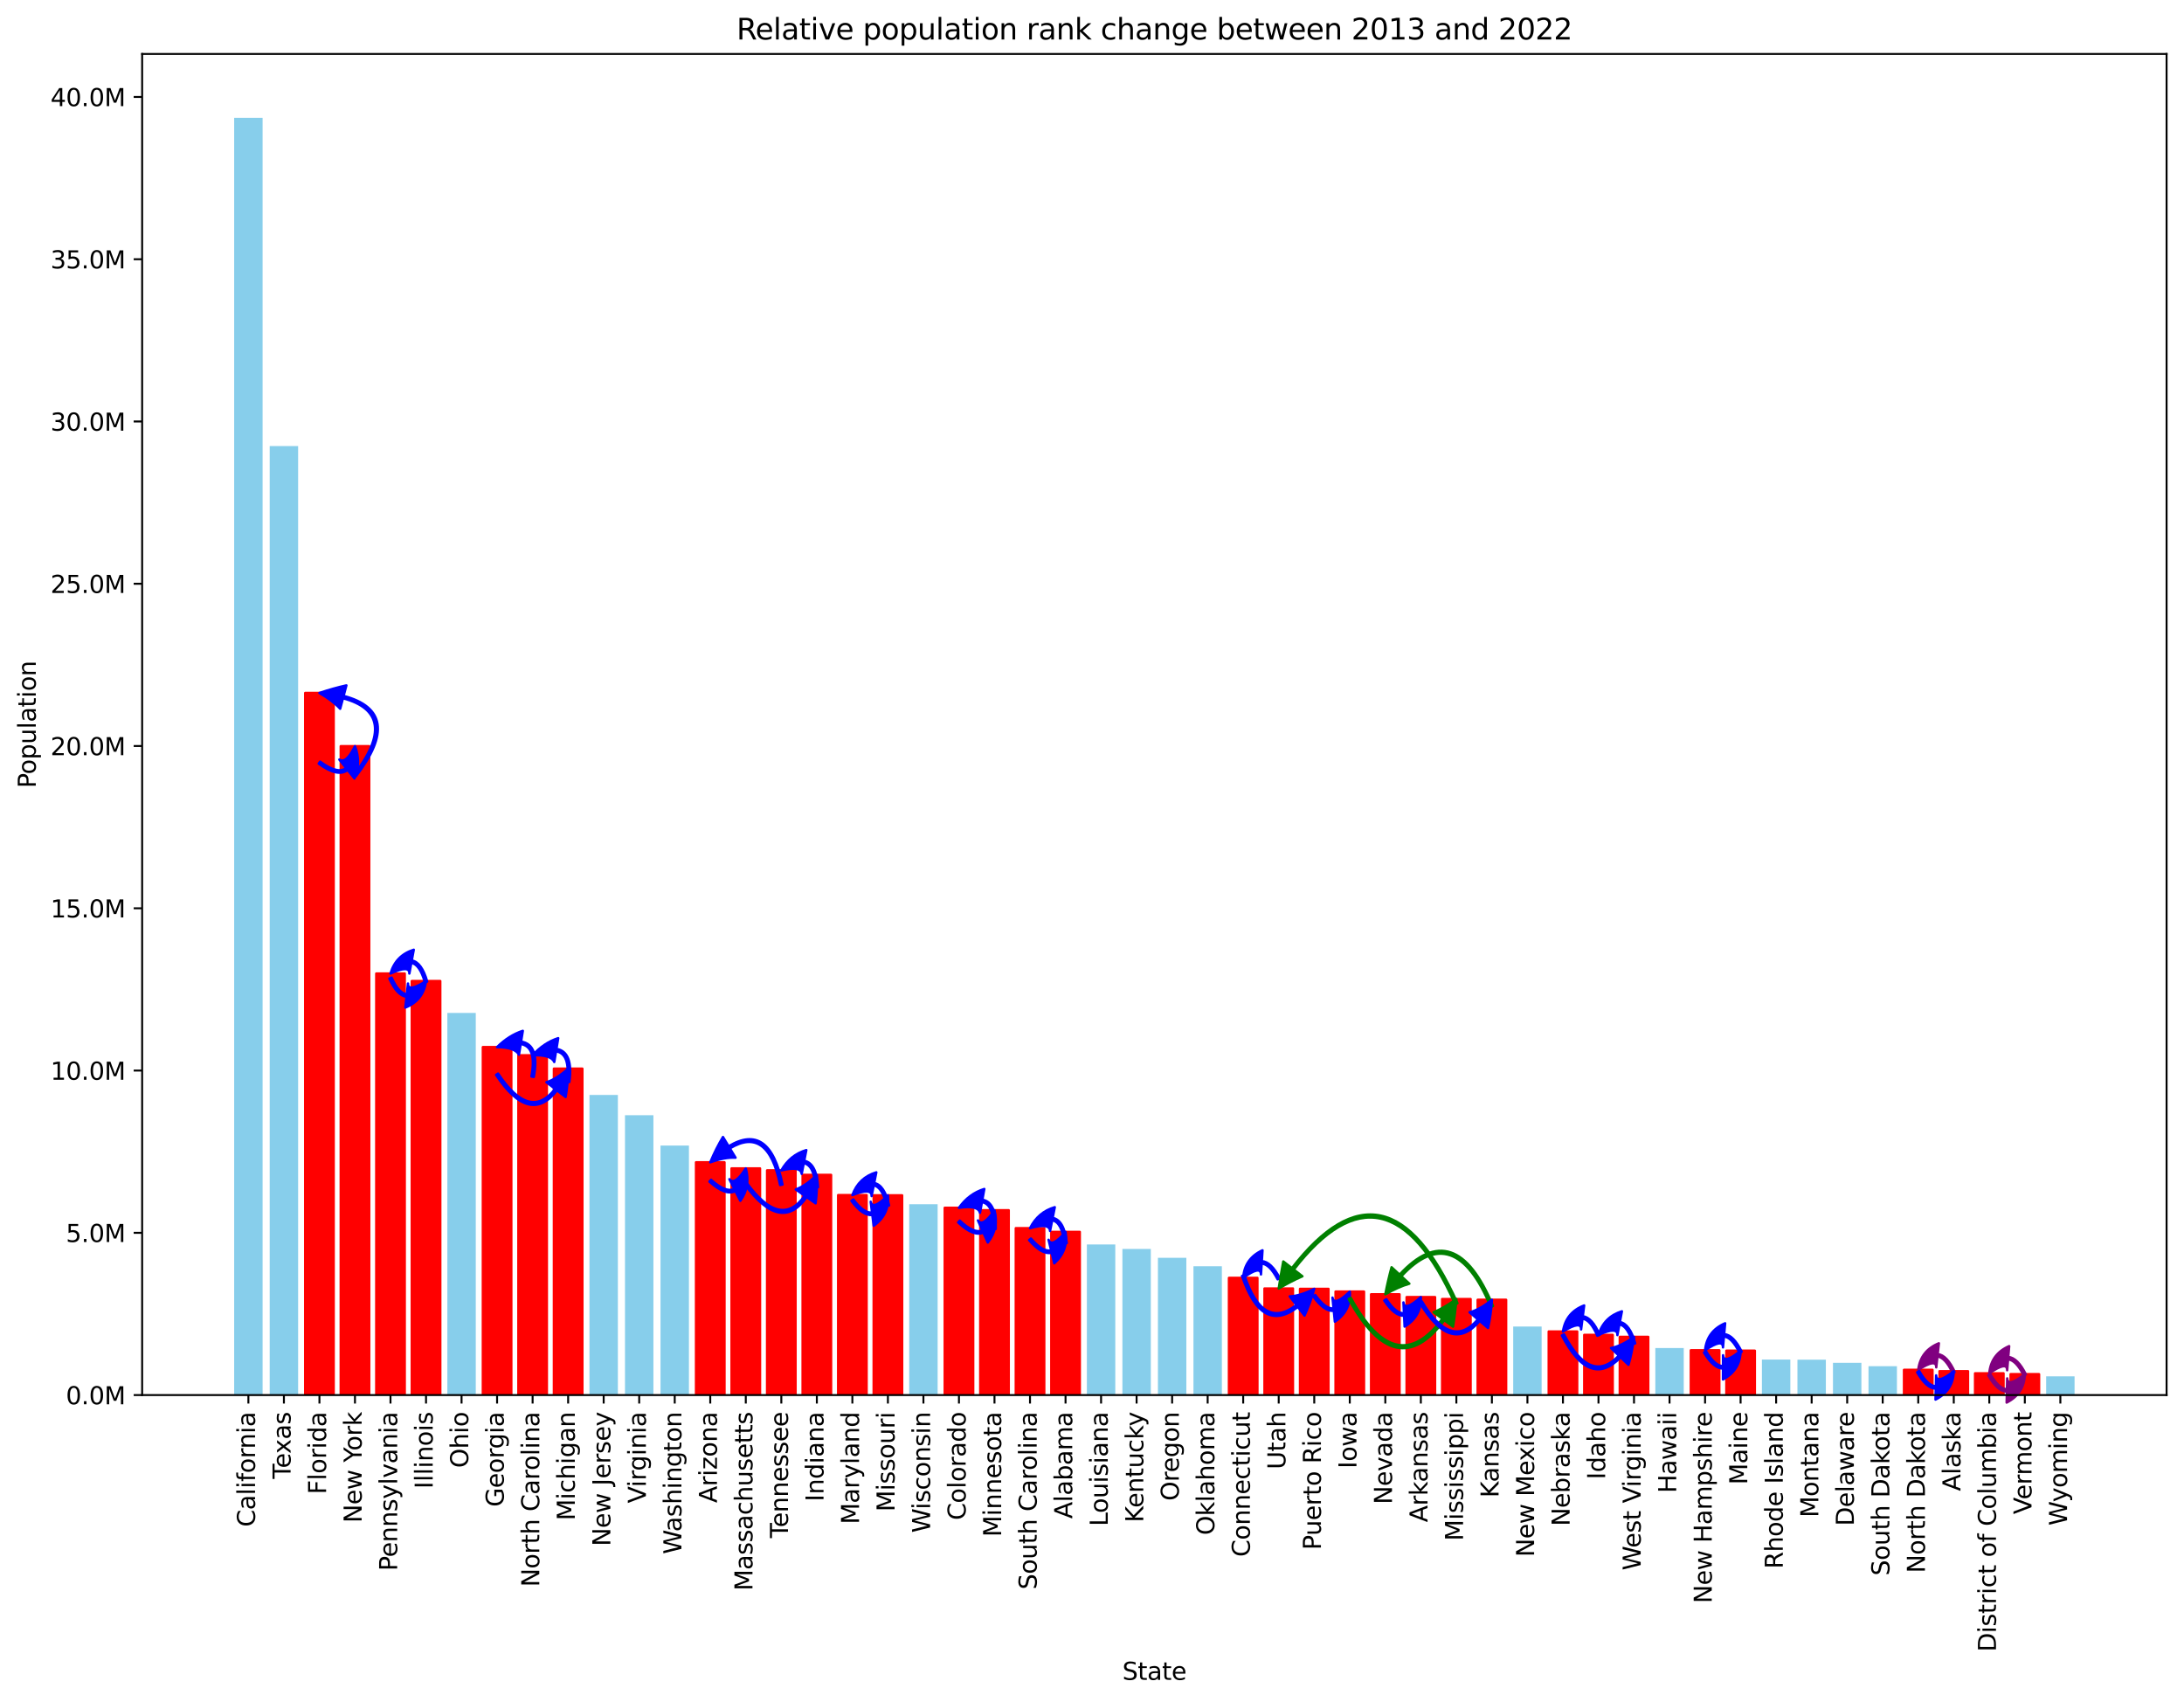 <?xml version="1.0" encoding="utf-8" standalone="no"?>
<!DOCTYPE svg PUBLIC "-//W3C//DTD SVG 1.1//EN"
  "http://www.w3.org/Graphics/SVG/1.1/DTD/svg11.dtd">
<svg xmlns:xlink="http://www.w3.org/1999/xlink" width="902.972pt" height="703.72pt" viewBox="0 0 902.972 703.72" xmlns="http://www.w3.org/2000/svg" version="1.1">
 <defs>
  <style type="text/css">*{stroke-linejoin: round; stroke-linecap: butt}</style>
 </defs>
 <g id="figure_1">
  <g id="patch_1">
   <path d="M 0 703.72 
L 902.972 703.72 
L 902.972 0 
L 0 0 
z
" style="fill: #ffffff"/>
  </g>
  <g id="axes_1">
   <g id="patch_2">
    <path d="M 58.772 576.718 
L 895.772 576.718 
L 895.772 22.318 
L 58.772 22.318 
z
" style="fill: #ffffff"/>
   </g>
   <g id="patch_3">
    <path d="M 96.817 576.718 
L 108.569 576.718 
L 108.569 48.718 
L 96.817 48.718 
z
" clip-path="url(#p1712c4ce64)" style="fill: #87ceeb"/>
   </g>
   <g id="patch_4">
    <path d="M 111.507 576.718 
L 123.258 576.718 
L 123.258 184.391 
L 111.507 184.391 
z
" clip-path="url(#p1712c4ce64)" style="fill: #87ceeb"/>
   </g>
   <g id="patch_5">
    <path d="M 126.196 576.718 
L 137.948 576.718 
L 137.948 286.47 
L 126.196 286.47 
z
" clip-path="url(#p1712c4ce64)" style="fill: #ff0000; stroke: #ff0000; stroke-linejoin: miter"/>
   </g>
   <g id="patch_6">
    <path d="M 140.885 576.718 
L 152.637 576.718 
L 152.637 308.474 
L 140.885 308.474 
z
" clip-path="url(#p1712c4ce64)" style="fill: #ff0000; stroke: #ff0000; stroke-linejoin: miter"/>
   </g>
   <g id="patch_7">
    <path d="M 155.575 576.718 
L 167.326 576.718 
L 167.326 402.455 
L 155.575 402.455 
z
" clip-path="url(#p1712c4ce64)" style="fill: #ff0000; stroke: #ff0000; stroke-linejoin: miter"/>
   </g>
   <g id="patch_8">
    <path d="M 170.264 576.718 
L 182.016 576.718 
L 182.016 405.562 
L 170.264 405.562 
z
" clip-path="url(#p1712c4ce64)" style="fill: #ff0000; stroke: #ff0000; stroke-linejoin: miter"/>
   </g>
   <g id="patch_9">
    <path d="M 184.954 576.718 
L 196.705 576.718 
L 196.705 418.749 
L 184.954 418.749 
z
" clip-path="url(#p1712c4ce64)" style="fill: #87ceeb"/>
   </g>
   <g id="patch_10">
    <path d="M 199.643 576.718 
L 211.394 576.718 
L 211.394 432.868 
L 199.643 432.868 
z
" clip-path="url(#p1712c4ce64)" style="fill: #ff0000; stroke: #ff0000; stroke-linejoin: miter"/>
   </g>
   <g id="patch_11">
    <path d="M 214.332 576.718 
L 226.084 576.718 
L 226.084 436.25 
L 214.332 436.25 
z
" clip-path="url(#p1712c4ce64)" style="fill: #ff0000; stroke: #ff0000; stroke-linejoin: miter"/>
   </g>
   <g id="patch_12">
    <path d="M 229.022 576.718 
L 240.773 576.718 
L 240.773 441.781 
L 229.022 441.781 
z
" clip-path="url(#p1712c4ce64)" style="fill: #ff0000; stroke: #ff0000; stroke-linejoin: miter"/>
   </g>
   <g id="patch_13">
    <path d="M 243.711 576.718 
L 255.462 576.718 
L 255.462 452.633 
L 243.711 452.633 
z
" clip-path="url(#p1712c4ce64)" style="fill: #87ceeb"/>
   </g>
   <g id="patch_14">
    <path d="M 258.4 576.718 
L 270.152 576.718 
L 270.152 461.012 
L 258.4 461.012 
z
" clip-path="url(#p1712c4ce64)" style="fill: #87ceeb"/>
   </g>
   <g id="patch_15">
    <path d="M 273.09 576.718 
L 284.841 576.718 
L 284.841 473.569 
L 273.09 473.569 
z
" clip-path="url(#p1712c4ce64)" style="fill: #87ceeb"/>
   </g>
   <g id="patch_16">
    <path d="M 287.779 576.718 
L 299.531 576.718 
L 299.531 480.495 
L 287.779 480.495 
z
" clip-path="url(#p1712c4ce64)" style="fill: #ff0000; stroke: #ff0000; stroke-linejoin: miter"/>
   </g>
   <g id="patch_17">
    <path d="M 302.468 576.718 
L 314.22 576.718 
L 314.22 483.018 
L 302.468 483.018 
z
" clip-path="url(#p1712c4ce64)" style="fill: #ff0000; stroke: #ff0000; stroke-linejoin: miter"/>
   </g>
   <g id="patch_18">
    <path d="M 317.158 576.718 
L 328.909 576.718 
L 328.909 483.829 
L 317.158 483.829 
z
" clip-path="url(#p1712c4ce64)" style="fill: #ff0000; stroke: #ff0000; stroke-linejoin: miter"/>
   </g>
   <g id="patch_19">
    <path d="M 331.847 576.718 
L 343.599 576.718 
L 343.599 485.699 
L 331.847 485.699 
z
" clip-path="url(#p1712c4ce64)" style="fill: #ff0000; stroke: #ff0000; stroke-linejoin: miter"/>
   </g>
   <g id="patch_20">
    <path d="M 346.537 576.718 
L 358.288 576.718 
L 358.288 494.053 
L 346.537 494.053 
z
" clip-path="url(#p1712c4ce64)" style="fill: #ff0000; stroke: #ff0000; stroke-linejoin: miter"/>
   </g>
   <g id="patch_21">
    <path d="M 361.226 576.718 
L 372.977 576.718 
L 372.977 494.151 
L 361.226 494.151 
z
" clip-path="url(#p1712c4ce64)" style="fill: #ff0000; stroke: #ff0000; stroke-linejoin: miter"/>
   </g>
   <g id="patch_22">
    <path d="M 375.915 576.718 
L 387.667 576.718 
L 387.667 497.804 
L 375.915 497.804 
z
" clip-path="url(#p1712c4ce64)" style="fill: #87ceeb"/>
   </g>
   <g id="patch_23">
    <path d="M 390.605 576.718 
L 402.356 576.718 
L 402.356 499.297 
L 390.605 499.297 
z
" clip-path="url(#p1712c4ce64)" style="fill: #ff0000; stroke: #ff0000; stroke-linejoin: miter"/>
   </g>
   <g id="patch_24">
    <path d="M 405.294 576.718 
L 417.045 576.718 
L 417.045 500.31 
L 405.294 500.31 
z
" clip-path="url(#p1712c4ce64)" style="fill: #ff0000; stroke: #ff0000; stroke-linejoin: miter"/>
   </g>
   <g id="patch_25">
    <path d="M 419.983 576.718 
L 431.735 576.718 
L 431.735 507.723 
L 419.983 507.723 
z
" clip-path="url(#p1712c4ce64)" style="fill: #ff0000; stroke: #ff0000; stroke-linejoin: miter"/>
   </g>
   <g id="patch_26">
    <path d="M 434.673 576.718 
L 446.424 576.718 
L 446.424 509.261 
L 434.673 509.261 
z
" clip-path="url(#p1712c4ce64)" style="fill: #ff0000; stroke: #ff0000; stroke-linejoin: miter"/>
   </g>
   <g id="patch_27">
    <path d="M 449.362 576.718 
L 461.114 576.718 
L 461.114 514.461 
L 449.362 514.461 
z
" clip-path="url(#p1712c4ce64)" style="fill: #87ceeb"/>
   </g>
   <g id="patch_28">
    <path d="M 464.051 576.718 
L 475.803 576.718 
L 475.803 516.307 
L 464.051 516.307 
z
" clip-path="url(#p1712c4ce64)" style="fill: #87ceeb"/>
   </g>
   <g id="patch_29">
    <path d="M 478.741 576.718 
L 490.492 576.718 
L 490.492 519.977 
L 478.741 519.977 
z
" clip-path="url(#p1712c4ce64)" style="fill: #87ceeb"/>
   </g>
   <g id="patch_30">
    <path d="M 493.43 576.718 
L 505.182 576.718 
L 505.182 523.45 
L 493.43 523.45 
z
" clip-path="url(#p1712c4ce64)" style="fill: #87ceeb"/>
   </g>
   <g id="patch_31">
    <path d="M 508.12 576.718 
L 519.871 576.718 
L 519.871 528.269 
L 508.12 528.269 
z
" clip-path="url(#p1712c4ce64)" style="fill: #ff0000; stroke: #ff0000; stroke-linejoin: miter"/>
   </g>
   <g id="patch_32">
    <path d="M 522.809 576.718 
L 534.56 576.718 
L 534.56 532.663 
L 522.809 532.663 
z
" clip-path="url(#p1712c4ce64)" style="fill: #ff0000; stroke: #ff0000; stroke-linejoin: miter"/>
   </g>
   <g id="patch_33">
    <path d="M 537.498 576.718 
L 549.25 576.718 
L 549.25 532.816 
L 537.498 532.816 
z
" clip-path="url(#p1712c4ce64)" style="fill: #ff0000; stroke: #ff0000; stroke-linejoin: miter"/>
   </g>
   <g id="patch_34">
    <path d="M 552.188 576.718 
L 563.939 576.718 
L 563.939 533.937 
L 552.188 533.937 
z
" clip-path="url(#p1712c4ce64)" style="fill: #ff0000; stroke: #ff0000; stroke-linejoin: miter"/>
   </g>
   <g id="patch_35">
    <path d="M 566.877 576.718 
L 578.628 576.718 
L 578.628 535.064 
L 566.877 535.064 
z
" clip-path="url(#p1712c4ce64)" style="fill: #ff0000; stroke: #ff0000; stroke-linejoin: miter"/>
   </g>
   <g id="patch_36">
    <path d="M 581.566 576.718 
L 593.318 576.718 
L 593.318 536.22 
L 581.566 536.22 
z
" clip-path="url(#p1712c4ce64)" style="fill: #ff0000; stroke: #ff0000; stroke-linejoin: miter"/>
   </g>
   <g id="patch_37">
    <path d="M 596.256 576.718 
L 608.007 576.718 
L 608.007 537.022 
L 596.256 537.022 
z
" clip-path="url(#p1712c4ce64)" style="fill: #ff0000; stroke: #ff0000; stroke-linejoin: miter"/>
   </g>
   <g id="patch_38">
    <path d="M 610.945 576.718 
L 622.697 576.718 
L 622.697 537.33 
L 610.945 537.33 
z
" clip-path="url(#p1712c4ce64)" style="fill: #ff0000; stroke: #ff0000; stroke-linejoin: miter"/>
   </g>
   <g id="patch_39">
    <path d="M 625.634 576.718 
L 637.386 576.718 
L 637.386 548.377 
L 625.634 548.377 
z
" clip-path="url(#p1712c4ce64)" style="fill: #87ceeb"/>
   </g>
   <g id="patch_40">
    <path d="M 640.324 576.718 
L 652.075 576.718 
L 652.075 550.437 
L 640.324 550.437 
z
" clip-path="url(#p1712c4ce64)" style="fill: #ff0000; stroke: #ff0000; stroke-linejoin: miter"/>
   </g>
   <g id="patch_41">
    <path d="M 655.013 576.718 
L 666.765 576.718 
L 666.765 551.843 
L 655.013 551.843 
z
" clip-path="url(#p1712c4ce64)" style="fill: #ff0000; stroke: #ff0000; stroke-linejoin: miter"/>
   </g>
   <g id="patch_42">
    <path d="M 669.703 576.718 
L 681.454 576.718 
L 681.454 552.664 
L 669.703 552.664 
z
" clip-path="url(#p1712c4ce64)" style="fill: #ff0000; stroke: #ff0000; stroke-linejoin: miter"/>
   </g>
   <g id="patch_43">
    <path d="M 684.392 576.718 
L 696.143 576.718 
L 696.143 557.257 
L 684.392 557.257 
z
" clip-path="url(#p1712c4ce64)" style="fill: #87ceeb"/>
   </g>
   <g id="patch_44">
    <path d="M 699.081 576.718 
L 710.833 576.718 
L 710.833 558.209 
L 699.081 558.209 
z
" clip-path="url(#p1712c4ce64)" style="fill: #ff0000; stroke: #ff0000; stroke-linejoin: miter"/>
   </g>
   <g id="patch_45">
    <path d="M 713.771 576.718 
L 725.522 576.718 
L 725.522 558.379 
L 713.771 558.379 
z
" clip-path="url(#p1712c4ce64)" style="fill: #ff0000; stroke: #ff0000; stroke-linejoin: miter"/>
   </g>
   <g id="patch_46">
    <path d="M 728.46 576.718 
L 740.212 576.718 
L 740.212 562.038 
L 728.46 562.038 
z
" clip-path="url(#p1712c4ce64)" style="fill: #87ceeb"/>
   </g>
   <g id="patch_47">
    <path d="M 743.149 576.718 
L 754.901 576.718 
L 754.901 562.07 
L 743.149 562.07 
z
" clip-path="url(#p1712c4ce64)" style="fill: #87ceeb"/>
   </g>
   <g id="patch_48">
    <path d="M 757.839 576.718 
L 769.59 576.718 
L 769.59 563.388 
L 757.839 563.388 
z
" clip-path="url(#p1712c4ce64)" style="fill: #87ceeb"/>
   </g>
   <g id="patch_49">
    <path d="M 772.528 576.718 
L 784.28 576.718 
L 784.28 564.773 
L 772.528 564.773 
z
" clip-path="url(#p1712c4ce64)" style="fill: #87ceeb"/>
   </g>
   <g id="patch_50">
    <path d="M 787.217 576.718 
L 798.969 576.718 
L 798.969 566.296 
L 787.217 566.296 
z
" clip-path="url(#p1712c4ce64)" style="fill: #ff0000; stroke: #ff0000; stroke-linejoin: miter"/>
   </g>
   <g id="patch_51">
    <path d="M 801.907 576.718 
L 813.658 576.718 
L 813.658 566.86 
L 801.907 566.86 
z
" clip-path="url(#p1712c4ce64)" style="fill: #ff0000; stroke: #ff0000; stroke-linejoin: miter"/>
   </g>
   <g id="patch_52">
    <path d="M 816.596 576.718 
L 828.348 576.718 
L 828.348 567.722 
L 816.596 567.722 
z
" clip-path="url(#p1712c4ce64)" style="fill: #ff0000; stroke: #ff0000; stroke-linejoin: miter"/>
   </g>
   <g id="patch_53">
    <path d="M 831.286 576.718 
L 843.037 576.718 
L 843.037 568.081 
L 831.286 568.081 
z
" clip-path="url(#p1712c4ce64)" style="fill: #ff0000; stroke: #ff0000; stroke-linejoin: miter"/>
   </g>
   <g id="patch_54">
    <path d="M 845.975 576.718 
L 857.726 576.718 
L 857.726 568.965 
L 845.975 568.965 
z
" clip-path="url(#p1712c4ce64)" style="fill: #87ceeb"/>
   </g>
   <g id="patch_55">
    <path d="M 146.365 320.286 
Q 165.838 295.049 141.799 288.652 
L 140.642 293.001 
Q 137.456 289.546 132.072 286.47 
Q 137.869 284.523 143.213 283.337 
L 142.056 287.686 
Q 167.549 294.469 147.157 320.897 
L 146.365 320.286 
z
" style="fill: #0000ff; stroke: #0000ff; stroke-linecap: round"/>
   </g>
   <g id="patch_56">
    <path d="M 132.366 314.876 
Q 139.71 320.229 143.111 317.511 
L 140.301 313.996 
Q 143.082 315.938 146.761 308.474 
Q 149.387 315.37 146.545 321.807 
L 143.735 318.292 
Q 139.739 321.487 131.777 315.685 
L 132.366 314.876 
z
" style="fill: #0000ff; stroke: #0000ff; stroke-linecap: round"/>
   </g>
   <g id="patch_57">
    <path d="M 175.659 406.051 
Q 173.571 398.674 170.062 398.025 
L 169.244 402.45 
Q 169.455 398.758 161.451 402.455 
Q 163.623 394.97 171.063 392.616 
L 170.244 397.041 
Q 174.364 397.804 176.621 405.778 
L 175.659 406.051 
z
" style="fill: #0000ff; stroke: #0000ff; stroke-linecap: round"/>
   </g>
   <g id="patch_58">
    <path d="M 161.906 404.137 
Q 164.865 410.687 168.19 411.055 
L 168.685 406.582 
Q 168.585 410.444 176.14 405.562 
Q 175.125 413.481 167.586 416.522 
L 168.08 412.049 
Q 164.188 411.619 160.995 404.548 
L 161.906 404.137 
z
" style="fill: #0000ff; stroke: #0000ff; stroke-linecap: round"/>
   </g>
   <g id="patch_59">
    <path d="M 219.717 445.009 
Q 222.057 432.665 215.278 431.572 
L 214.561 436.014 
Q 212.971 432.935 205.519 432.868 
Q 210.385 428.033 216.154 426.142 
L 215.438 430.584 
Q 223.231 431.842 220.699 445.195 
L 219.717 445.009 
z
" style="fill: #0000ff; stroke: #0000ff; stroke-linecap: round"/>
   </g>
   <g id="patch_60">
    <path d="M 234.402 447.168 
Q 235.974 435.6 229.891 434.593 
L 229.156 439.032 
Q 227.828 435.915 220.208 436.25 
Q 224.86 431.082 230.789 429.166 
L 230.054 433.606 
Q 237.095 434.772 235.393 447.303 
L 234.402 447.168 
z
" style="fill: #0000ff; stroke: #0000ff; stroke-linecap: round"/>
   </g>
   <g id="patch_61">
    <path d="M 205.935 443.81 
Q 219.089 463.652 229.496 450.134 
L 225.93 447.389 
Q 230.124 446.111 234.897 441.781 
Q 234.819 448.066 233.854 453.489 
L 230.288 450.744 
Q 219.028 465.371 205.102 444.363 
L 205.935 443.81 
z
" style="fill: #0000ff; stroke: #0000ff; stroke-linecap: round"/>
   </g>
   <g id="patch_62">
    <path d="M 322.544 489.886 
Q 317.513 465.168 301.769 474.73 
L 304.105 478.576 
Q 299.658 478.309 293.655 480.495 
Q 296.062 474.729 298.913 470.029 
L 301.249 473.875 
Q 318.209 463.575 323.524 489.687 
L 322.544 489.886 
z
" style="fill: #0000ff; stroke: #0000ff; stroke-linecap: round"/>
   </g>
   <g id="patch_63">
    <path d="M 293.988 487.732 
Q 300.146 493.247 303.605 491.495 
L 301.572 487.481 
Q 303.733 490.277 308.344 483.018 
Q 310.398 490.33 306.09 496.402 
L 304.057 492.388 
Q 299.988 494.448 293.321 488.477 
L 293.988 487.732 
z
" style="fill: #0000ff; stroke: #0000ff; stroke-linecap: round"/>
   </g>
   <g id="patch_64">
    <path d="M 337.224 490.855 
Q 336.648 481.686 332.315 480.842 
L 331.455 485.259 
Q 331.095 481.897 323.034 483.829 
Q 326.661 477.429 333.367 475.443 
L 332.506 479.86 
Q 337.598 480.852 338.222 490.793 
L 337.224 490.855 
z
" style="fill: #0000ff; stroke: #0000ff; stroke-linecap: round"/>
   </g>
   <g id="patch_65">
    <path d="M 308.748 489.021 
Q 322.846 508.374 332.699 494.287 
L 329.011 491.708 
Q 333.147 490.23 337.723 485.699 
Q 337.922 491.978 337.206 497.439 
L 333.518 494.86 
Q 322.863 510.095 307.94 489.609 
L 308.748 489.021 
z
" style="fill: #0000ff; stroke: #0000ff; stroke-linecap: round"/>
   </g>
   <g id="patch_66">
    <path d="M 366.613 498.553 
Q 364.898 490.754 361.24 490.031 
L 360.368 494.446 
Q 360.501 490.844 352.412 494.053 
Q 355.02 486.825 362.306 484.636 
L 361.434 489.05 
Q 365.734 489.9 367.59 498.338 
L 366.613 498.553 
z
" style="fill: #0000ff; stroke: #0000ff; stroke-linecap: round"/>
   </g>
   <g id="patch_67">
    <path d="M 352.813 495.827 
Q 357.176 501.677 360.545 501.257 
L 359.988 496.792 
Q 360.811 500.526 367.102 494.151 
Q 367.796 502.06 361.225 506.715 
L 360.668 502.25 
Q 356.722 502.742 352.011 496.425 
L 352.813 495.827 
z
" style="fill: #0000ff; stroke: #0000ff; stroke-linecap: round"/>
   </g>
   <g id="patch_68">
    <path d="M 410.67 508.023 
Q 410.972 497.832 405.975 496.927 
L 405.173 501.355 
Q 404.384 498.121 396.48 499.297 
Q 400.631 493.46 406.956 491.515 
L 406.154 495.943 
Q 411.997 497.002 411.67 508.052 
L 410.67 508.023 
z
" style="fill: #0000ff; stroke: #0000ff; stroke-linecap: round"/>
   </g>
   <g id="patch_69">
    <path d="M 396.823 504.609 
Q 402.71 510.163 406.167 508.625 
L 404.339 504.513 
Q 406.323 507.488 411.17 500.31 
Q 413.064 507.72 408.403 513.65 
L 406.574 509.539 
Q 402.508 511.347 396.137 505.337 
L 396.823 504.609 
z
" style="fill: #0000ff; stroke: #0000ff; stroke-linecap: round"/>
   </g>
   <g id="patch_70">
    <path d="M 440.051 513.99 
Q 439.114 505.255 435.023 504.441 
L 434.144 508.854 
Q 433.96 505.425 425.859 507.723 
Q 429.211 501.068 436.096 499.047 
L 435.218 503.46 
Q 440.03 504.418 441.046 513.883 
L 440.051 513.99 
z
" style="fill: #0000ff; stroke: #0000ff; stroke-linecap: round"/>
   </g>
   <g id="patch_71">
    <path d="M 426.237 512.004 
Q 431.178 517.716 434.593 516.892 
L 433.537 512.518 
Q 434.824 516.024 440.548 509.261 
Q 441.769 517.002 435.883 522.239 
L 434.828 517.864 
Q 430.82 518.831 425.481 512.658 
L 426.237 512.004 
z
" style="fill: #0000ff; stroke: #0000ff; stroke-linecap: round"/>
   </g>
   <g id="patch_72">
    <path d="M 528.242 528.873 
Q 524.941 522.56 521.63 522.351 
L 521.346 526.842 
Q 521.283 522.954 513.995 528.269 
Q 514.549 520.276 521.977 516.862 
L 521.693 521.353 
Q 525.566 521.597 529.128 528.41 
L 528.242 528.873 
z
" style="fill: #0000ff; stroke: #0000ff; stroke-linecap: round"/>
   </g>
   <g id="patch_73">
    <path d="M 601.675 539.175 
Q 573.129 475.496 534.923 524.852 
L 538.481 527.607 
Q 533.715 529.675 528.685 532.663 
Q 529.553 526.894 530.574 521.485 
L 534.132 524.24 
Q 573.359 473.565 602.588 538.765 
L 601.675 539.175 
z
" style="fill: #008000; stroke: #008000; stroke-linecap: round"/>
   </g>
   <g id="patch_74">
    <path d="M 514.47 527.149 
Q 522.14 550.159 535.996 539.485 
L 533.249 535.92 
Q 537.652 535.736 543.374 532.816 
Q 541.668 538.85 539.352 543.842 
L 536.606 540.277 
Q 521.636 551.809 513.521 527.466 
L 514.47 527.149 
z
" style="fill: #0000ff; stroke: #0000ff; stroke-linecap: round"/>
   </g>
   <g id="patch_75">
    <path d="M 543.78 535.34 
Q 548.006 541.234 551.364 540.904 
L 550.923 536.425 
Q 551.638 540.198 558.063 533.937 
Q 558.615 541.874 551.903 546.377 
L 551.462 541.899 
Q 547.529 542.286 542.968 535.922 
L 543.78 535.34 
z
" style="fill: #0000ff; stroke: #0000ff; stroke-linecap: round"/>
   </g>
   <g id="patch_76">
    <path d="M 616.359 540.283 
Q 601.258 503.908 579.386 527.607 
L 582.692 530.659 
Q 578.011 532.027 572.753 535.064 
Q 573.891 529.154 575.344 523.876 
L 578.651 526.928 
Q 601.582 502.082 617.283 539.9 
L 616.359 540.283 
z
" style="fill: #008000; stroke: #008000; stroke-linecap: round"/>
   </g>
   <g id="patch_77">
    <path d="M 573.17 537.088 
Q 577.132 543.073 580.47 542.91 
L 580.25 538.416 
Q 580.76 542.25 587.442 536.22 
Q 587.707 544.205 580.738 548.404 
L 580.518 543.909 
Q 576.613 544.1 572.336 537.64 
L 573.17 537.088 
z
" style="fill: #0000ff; stroke: #0000ff; stroke-linecap: round"/>
   </g>
   <g id="patch_78">
    <path d="M 558.502 536.54 
Q 577.297 570.814 596.339 545.148 
L 592.725 542.467 
Q 597.229 540.612 602.131 537.022 
Q 601.637 543.023 600.756 548.426 
L 597.142 545.744 
Q 577.171 572.663 557.625 537.021 
L 558.502 536.54 
z
" style="fill: #008000; stroke: #008000; stroke-linecap: round"/>
   </g>
   <g id="patch_79">
    <path d="M 587.871 537.983 
Q 600.03 558.356 611.027 545.416 
L 607.598 542.502 
Q 611.845 541.432 616.821 537.33 
Q 616.444 543.606 615.218 548.977 
L 611.789 546.063 
Q 599.887 560.068 587.013 538.496 
L 587.871 537.983 
z
" style="fill: #0000ff; stroke: #0000ff; stroke-linecap: round"/>
   </g>
   <g id="patch_80">
    <path d="M 660.428 552.206 
Q 657.61 545.546 654.272 545.119 
L 653.702 549.583 
Q 653.853 545.739 646.2 550.437 
Q 647.406 542.562 654.968 539.664 
L 654.398 544.127 
Q 658.307 544.626 661.349 551.816 
L 660.428 552.206 
z
" style="fill: #0000ff; stroke: #0000ff; stroke-linecap: round"/>
   </g>
   <g id="patch_81">
    <path d="M 675.096 555.607 
Q 673.077 548.159 669.548 547.491 
L 668.711 551.913 
Q 668.919 548.235 660.889 551.843 
Q 663.146 544.398 670.571 542.087 
L 669.734 546.509 
Q 673.878 547.293 676.061 555.345 
L 675.096 555.607 
z
" style="fill: #0000ff; stroke: #0000ff; stroke-linecap: round"/>
   </g>
   <g id="patch_82">
    <path d="M 646.643 551.619 
Q 657.585 572.668 669.321 560.395 
L 666.068 557.285 
Q 670.371 556.466 675.578 552.664 
Q 674.835 558.907 673.296 564.197 
L 670.044 561.086 
Q 657.342 574.368 645.756 552.081 
L 646.643 551.619 
z
" style="fill: #0000ff; stroke: #0000ff; stroke-linecap: round"/>
   </g>
   <g id="patch_83">
    <path d="M 719.197 559.239 
Q 716.076 552.81 712.762 552.513 
L 712.36 556.995 
Q 712.392 553.115 704.957 558.209 
Q 705.75 550.245 713.253 547.035 
L 712.851 551.517 
Q 716.728 551.864 720.096 558.802 
L 719.197 559.239 
z
" style="fill: #0000ff; stroke: #0000ff; stroke-linecap: round"/>
   </g>
   <g id="patch_84">
    <path d="M 705.385 558.639 
Q 709.063 564.743 712.382 564.751 
L 712.393 560.251 
Q 712.693 564.128 719.646 558.379 
Q 719.577 566.393 712.368 570.251 
L 712.379 565.751 
Q 708.498 565.741 704.529 559.156 
L 705.385 558.639 
z
" style="fill: #0000ff; stroke: #0000ff; stroke-linecap: round"/>
   </g>
   <g id="patch_85">
    <path d="M 807.328 567.671 
Q 804.35 561.139 801.028 560.778 
L 800.541 565.251 
Q 800.637 561.385 793.093 566.296 
Q 794.081 558.367 801.623 555.31 
L 801.136 559.784 
Q 805.024 560.207 808.238 567.257 
L 807.328 567.671 
z
" style="fill: #800080; stroke: #800080; stroke-linecap: round"/>
   </g>
   <g id="patch_86">
    <path d="M 793.527 566.806 
Q 797.065 572.979 800.377 573.066 
L 800.495 568.568 
Q 800.7 572.455 807.783 566.86 
Q 807.538 574.875 800.233 578.565 
L 800.351 574.066 
Q 796.476 573.964 792.659 567.303 
L 793.527 566.806 
z
" style="fill: #0000ff; stroke: #0000ff; stroke-linecap: round"/>
   </g>
   <g id="patch_87">
    <path d="M 836.713 568.631 
Q 833.543 562.237 830.231 561.963 
L 829.859 566.447 
Q 829.868 562.563 822.472 567.722 
Q 823.198 559.745 830.686 556.482 
L 830.314 560.966 
Q 834.188 561.287 837.609 568.187 
L 836.713 568.631 
z
" style="fill: #800080; stroke: #800080; stroke-linecap: round"/>
   </g>
   <g id="patch_88">
    <path d="M 822.905 568.071 
Q 826.462 574.234 829.775 574.311 
L 829.879 569.812 
Q 830.096 573.698 837.161 568.081 
Q 836.941 576.097 829.647 579.809 
L 829.752 575.31 
Q 825.877 575.221 822.039 568.571 
L 822.905 568.071 
z
" style="fill: #800080; stroke: #800080; stroke-linecap: round"/>
   </g>
   <g id="matplotlib.axis_1">
    <g id="xtick_1">
     <g id="line2d_1">
      <defs>
       <path id="m21e84a66ce" d="M 0 0 
L 0 3.5 
" style="stroke: #000000; stroke-width: 0.8"/>
      </defs>
      <g>
       <use xlink:href="#m21e84a66ce" x="102.693" y="576.718" style="stroke: #000000; stroke-width: 0.8"/>
      </g>
     </g>
     <g id="text_1">
      <!-- California -->
      <g transform="translate(105.452 631.204) rotate(-90) scale(0.1 -0.1)">
       <defs>
        <path id="DejaVuSans-43" d="M 4122 4306 
L 4122 3641 
Q 3803 3938 3442 4084 
Q 3081 4231 2675 4231 
Q 1875 4231 1450 3742 
Q 1025 3253 1025 2328 
Q 1025 1406 1450 917 
Q 1875 428 2675 428 
Q 3081 428 3442 575 
Q 3803 722 4122 1019 
L 4122 359 
Q 3791 134 3420 21 
Q 3050 -91 2638 -91 
Q 1578 -91 968 557 
Q 359 1206 359 2328 
Q 359 3453 968 4101 
Q 1578 4750 2638 4750 
Q 3056 4750 3426 4639 
Q 3797 4528 4122 4306 
z
" transform="scale(0.016)"/>
        <path id="DejaVuSans-61" d="M 2194 1759 
Q 1497 1759 1228 1600 
Q 959 1441 959 1056 
Q 959 750 1161 570 
Q 1363 391 1709 391 
Q 2188 391 2477 730 
Q 2766 1069 2766 1631 
L 2766 1759 
L 2194 1759 
z
M 3341 1997 
L 3341 0 
L 2766 0 
L 2766 531 
Q 2569 213 2275 61 
Q 1981 -91 1556 -91 
Q 1019 -91 701 211 
Q 384 513 384 1019 
Q 384 1609 779 1909 
Q 1175 2209 1959 2209 
L 2766 2209 
L 2766 2266 
Q 2766 2663 2505 2880 
Q 2244 3097 1772 3097 
Q 1472 3097 1187 3025 
Q 903 2953 641 2809 
L 641 3341 
Q 956 3463 1253 3523 
Q 1550 3584 1831 3584 
Q 2591 3584 2966 3190 
Q 3341 2797 3341 1997 
z
" transform="scale(0.016)"/>
        <path id="DejaVuSans-6c" d="M 603 4863 
L 1178 4863 
L 1178 0 
L 603 0 
L 603 4863 
z
" transform="scale(0.016)"/>
        <path id="DejaVuSans-69" d="M 603 3500 
L 1178 3500 
L 1178 0 
L 603 0 
L 603 3500 
z
M 603 4863 
L 1178 4863 
L 1178 4134 
L 603 4134 
L 603 4863 
z
" transform="scale(0.016)"/>
        <path id="DejaVuSans-66" d="M 2375 4863 
L 2375 4384 
L 1825 4384 
Q 1516 4384 1395 4259 
Q 1275 4134 1275 3809 
L 1275 3500 
L 2222 3500 
L 2222 3053 
L 1275 3053 
L 1275 0 
L 697 0 
L 697 3053 
L 147 3053 
L 147 3500 
L 697 3500 
L 697 3744 
Q 697 4328 969 4595 
Q 1241 4863 1831 4863 
L 2375 4863 
z
" transform="scale(0.016)"/>
        <path id="DejaVuSans-6f" d="M 1959 3097 
Q 1497 3097 1228 2736 
Q 959 2375 959 1747 
Q 959 1119 1226 758 
Q 1494 397 1959 397 
Q 2419 397 2687 759 
Q 2956 1122 2956 1747 
Q 2956 2369 2687 2733 
Q 2419 3097 1959 3097 
z
M 1959 3584 
Q 2709 3584 3137 3096 
Q 3566 2609 3566 1747 
Q 3566 888 3137 398 
Q 2709 -91 1959 -91 
Q 1206 -91 779 398 
Q 353 888 353 1747 
Q 353 2609 779 3096 
Q 1206 3584 1959 3584 
z
" transform="scale(0.016)"/>
        <path id="DejaVuSans-72" d="M 2631 2963 
Q 2534 3019 2420 3045 
Q 2306 3072 2169 3072 
Q 1681 3072 1420 2755 
Q 1159 2438 1159 1844 
L 1159 0 
L 581 0 
L 581 3500 
L 1159 3500 
L 1159 2956 
Q 1341 3275 1631 3429 
Q 1922 3584 2338 3584 
Q 2397 3584 2469 3576 
Q 2541 3569 2628 3553 
L 2631 2963 
z
" transform="scale(0.016)"/>
        <path id="DejaVuSans-6e" d="M 3513 2113 
L 3513 0 
L 2938 0 
L 2938 2094 
Q 2938 2591 2744 2837 
Q 2550 3084 2163 3084 
Q 1697 3084 1428 2787 
Q 1159 2491 1159 1978 
L 1159 0 
L 581 0 
L 581 3500 
L 1159 3500 
L 1159 2956 
Q 1366 3272 1645 3428 
Q 1925 3584 2291 3584 
Q 2894 3584 3203 3211 
Q 3513 2838 3513 2113 
z
" transform="scale(0.016)"/>
       </defs>
       <use xlink:href="#DejaVuSans-43"/>
       <use xlink:href="#DejaVuSans-61" x="69.824"/>
       <use xlink:href="#DejaVuSans-6c" x="131.104"/>
       <use xlink:href="#DejaVuSans-69" x="158.887"/>
       <use xlink:href="#DejaVuSans-66" x="186.67"/>
       <use xlink:href="#DejaVuSans-6f" x="221.875"/>
       <use xlink:href="#DejaVuSans-72" x="283.057"/>
       <use xlink:href="#DejaVuSans-6e" x="322.42"/>
       <use xlink:href="#DejaVuSans-69" x="385.799"/>
       <use xlink:href="#DejaVuSans-61" x="413.582"/>
      </g>
     </g>
    </g>
    <g id="xtick_2">
     <g id="line2d_2">
      <g>
       <use xlink:href="#m21e84a66ce" x="117.382" y="576.718" style="stroke: #000000; stroke-width: 0.8"/>
      </g>
     </g>
     <g id="text_2">
      <!-- Texas -->
      <g transform="translate(120.142 611.36) rotate(-90) scale(0.1 -0.1)">
       <defs>
        <path id="DejaVuSans-54" d="M -19 4666 
L 3928 4666 
L 3928 4134 
L 2272 4134 
L 2272 0 
L 1638 0 
L 1638 4134 
L -19 4134 
L -19 4666 
z
" transform="scale(0.016)"/>
        <path id="DejaVuSans-65" d="M 3597 1894 
L 3597 1613 
L 953 1613 
Q 991 1019 1311 708 
Q 1631 397 2203 397 
Q 2534 397 2845 478 
Q 3156 559 3463 722 
L 3463 178 
Q 3153 47 2828 -22 
Q 2503 -91 2169 -91 
Q 1331 -91 842 396 
Q 353 884 353 1716 
Q 353 2575 817 3079 
Q 1281 3584 2069 3584 
Q 2775 3584 3186 3129 
Q 3597 2675 3597 1894 
z
M 3022 2063 
Q 3016 2534 2758 2815 
Q 2500 3097 2075 3097 
Q 1594 3097 1305 2825 
Q 1016 2553 972 2059 
L 3022 2063 
z
" transform="scale(0.016)"/>
        <path id="DejaVuSans-78" d="M 3513 3500 
L 2247 1797 
L 3578 0 
L 2900 0 
L 1881 1375 
L 863 0 
L 184 0 
L 1544 1831 
L 300 3500 
L 978 3500 
L 1906 2253 
L 2834 3500 
L 3513 3500 
z
" transform="scale(0.016)"/>
        <path id="DejaVuSans-73" d="M 2834 3397 
L 2834 2853 
Q 2591 2978 2328 3040 
Q 2066 3103 1784 3103 
Q 1356 3103 1142 2972 
Q 928 2841 928 2578 
Q 928 2378 1081 2264 
Q 1234 2150 1697 2047 
L 1894 2003 
Q 2506 1872 2764 1633 
Q 3022 1394 3022 966 
Q 3022 478 2636 193 
Q 2250 -91 1575 -91 
Q 1294 -91 989 -36 
Q 684 19 347 128 
L 347 722 
Q 666 556 975 473 
Q 1284 391 1588 391 
Q 1994 391 2212 530 
Q 2431 669 2431 922 
Q 2431 1156 2273 1281 
Q 2116 1406 1581 1522 
L 1381 1569 
Q 847 1681 609 1914 
Q 372 2147 372 2553 
Q 372 3047 722 3315 
Q 1072 3584 1716 3584 
Q 2034 3584 2315 3537 
Q 2597 3491 2834 3397 
z
" transform="scale(0.016)"/>
       </defs>
       <use xlink:href="#DejaVuSans-54"/>
       <use xlink:href="#DejaVuSans-65" x="44.084"/>
       <use xlink:href="#DejaVuSans-78" x="103.857"/>
       <use xlink:href="#DejaVuSans-61" x="163.037"/>
       <use xlink:href="#DejaVuSans-73" x="224.316"/>
      </g>
     </g>
    </g>
    <g id="xtick_3">
     <g id="line2d_3">
      <g>
       <use xlink:href="#m21e84a66ce" x="132.072" y="576.718" style="stroke: #000000; stroke-width: 0.8"/>
      </g>
     </g>
     <g id="text_3">
      <!-- Florida -->
      <g transform="translate(134.831 617.732) rotate(-90) scale(0.1 -0.1)">
       <defs>
        <path id="DejaVuSans-46" d="M 628 4666 
L 3309 4666 
L 3309 4134 
L 1259 4134 
L 1259 2759 
L 3109 2759 
L 3109 2228 
L 1259 2228 
L 1259 0 
L 628 0 
L 628 4666 
z
" transform="scale(0.016)"/>
        <path id="DejaVuSans-64" d="M 2906 2969 
L 2906 4863 
L 3481 4863 
L 3481 0 
L 2906 0 
L 2906 525 
Q 2725 213 2448 61 
Q 2172 -91 1784 -91 
Q 1150 -91 751 415 
Q 353 922 353 1747 
Q 353 2572 751 3078 
Q 1150 3584 1784 3584 
Q 2172 3584 2448 3432 
Q 2725 3281 2906 2969 
z
M 947 1747 
Q 947 1113 1208 752 
Q 1469 391 1925 391 
Q 2381 391 2643 752 
Q 2906 1113 2906 1747 
Q 2906 2381 2643 2742 
Q 2381 3103 1925 3103 
Q 1469 3103 1208 2742 
Q 947 2381 947 1747 
z
" transform="scale(0.016)"/>
       </defs>
       <use xlink:href="#DejaVuSans-46"/>
       <use xlink:href="#DejaVuSans-6c" x="57.52"/>
       <use xlink:href="#DejaVuSans-6f" x="85.303"/>
       <use xlink:href="#DejaVuSans-72" x="146.484"/>
       <use xlink:href="#DejaVuSans-69" x="187.598"/>
       <use xlink:href="#DejaVuSans-64" x="215.381"/>
       <use xlink:href="#DejaVuSans-61" x="278.857"/>
      </g>
     </g>
    </g>
    <g id="xtick_4">
     <g id="line2d_4">
      <g>
       <use xlink:href="#m21e84a66ce" x="146.761" y="576.718" style="stroke: #000000; stroke-width: 0.8"/>
      </g>
     </g>
     <g id="text_4">
      <!-- New York -->
      <g transform="translate(149.521 629.512) rotate(-90) scale(0.1 -0.1)">
       <defs>
        <path id="DejaVuSans-4e" d="M 628 4666 
L 1478 4666 
L 3547 763 
L 3547 4666 
L 4159 4666 
L 4159 0 
L 3309 0 
L 1241 3903 
L 1241 0 
L 628 0 
L 628 4666 
z
" transform="scale(0.016)"/>
        <path id="DejaVuSans-77" d="M 269 3500 
L 844 3500 
L 1563 769 
L 2278 3500 
L 2956 3500 
L 3675 769 
L 4391 3500 
L 4966 3500 
L 4050 0 
L 3372 0 
L 2619 2869 
L 1863 0 
L 1184 0 
L 269 3500 
z
" transform="scale(0.016)"/>
        <path id="DejaVuSans-20" transform="scale(0.016)"/>
        <path id="DejaVuSans-59" d="M -13 4666 
L 666 4666 
L 1959 2747 
L 3244 4666 
L 3922 4666 
L 2272 2222 
L 2272 0 
L 1638 0 
L 1638 2222 
L -13 4666 
z
" transform="scale(0.016)"/>
        <path id="DejaVuSans-6b" d="M 581 4863 
L 1159 4863 
L 1159 1991 
L 2875 3500 
L 3609 3500 
L 1753 1863 
L 3688 0 
L 2938 0 
L 1159 1709 
L 1159 0 
L 581 0 
L 581 4863 
z
" transform="scale(0.016)"/>
       </defs>
       <use xlink:href="#DejaVuSans-4e"/>
       <use xlink:href="#DejaVuSans-65" x="74.805"/>
       <use xlink:href="#DejaVuSans-77" x="136.328"/>
       <use xlink:href="#DejaVuSans-20" x="218.115"/>
       <use xlink:href="#DejaVuSans-59" x="249.902"/>
       <use xlink:href="#DejaVuSans-6f" x="297.736"/>
       <use xlink:href="#DejaVuSans-72" x="358.918"/>
       <use xlink:href="#DejaVuSans-6b" x="400.031"/>
      </g>
     </g>
    </g>
    <g id="xtick_5">
     <g id="line2d_5">
      <g>
       <use xlink:href="#m21e84a66ce" x="161.451" y="576.718" style="stroke: #000000; stroke-width: 0.8"/>
      </g>
     </g>
     <g id="text_5">
      <!-- Pennsylvania -->
      <g transform="translate(164.21 649.41) rotate(-90) scale(0.1 -0.1)">
       <defs>
        <path id="DejaVuSans-50" d="M 1259 4147 
L 1259 2394 
L 2053 2394 
Q 2494 2394 2734 2622 
Q 2975 2850 2975 3272 
Q 2975 3691 2734 3919 
Q 2494 4147 2053 4147 
L 1259 4147 
z
M 628 4666 
L 2053 4666 
Q 2838 4666 3239 4311 
Q 3641 3956 3641 3272 
Q 3641 2581 3239 2228 
Q 2838 1875 2053 1875 
L 1259 1875 
L 1259 0 
L 628 0 
L 628 4666 
z
" transform="scale(0.016)"/>
        <path id="DejaVuSans-79" d="M 2059 -325 
Q 1816 -950 1584 -1140 
Q 1353 -1331 966 -1331 
L 506 -1331 
L 506 -850 
L 844 -850 
Q 1081 -850 1212 -737 
Q 1344 -625 1503 -206 
L 1606 56 
L 191 3500 
L 800 3500 
L 1894 763 
L 2988 3500 
L 3597 3500 
L 2059 -325 
z
" transform="scale(0.016)"/>
        <path id="DejaVuSans-76" d="M 191 3500 
L 800 3500 
L 1894 563 
L 2988 3500 
L 3597 3500 
L 2284 0 
L 1503 0 
L 191 3500 
z
" transform="scale(0.016)"/>
       </defs>
       <use xlink:href="#DejaVuSans-50"/>
       <use xlink:href="#DejaVuSans-65" x="56.678"/>
       <use xlink:href="#DejaVuSans-6e" x="118.201"/>
       <use xlink:href="#DejaVuSans-6e" x="181.58"/>
       <use xlink:href="#DejaVuSans-73" x="244.959"/>
       <use xlink:href="#DejaVuSans-79" x="297.059"/>
       <use xlink:href="#DejaVuSans-6c" x="356.238"/>
       <use xlink:href="#DejaVuSans-76" x="384.021"/>
       <use xlink:href="#DejaVuSans-61" x="443.201"/>
       <use xlink:href="#DejaVuSans-6e" x="504.48"/>
       <use xlink:href="#DejaVuSans-69" x="567.859"/>
       <use xlink:href="#DejaVuSans-61" x="595.643"/>
      </g>
     </g>
    </g>
    <g id="xtick_6">
     <g id="line2d_6">
      <g>
       <use xlink:href="#m21e84a66ce" x="176.14" y="576.718" style="stroke: #000000; stroke-width: 0.8"/>
      </g>
     </g>
     <g id="text_6">
      <!-- Illinois -->
      <g transform="translate(178.899 615.446) rotate(-90) scale(0.1 -0.1)">
       <defs>
        <path id="DejaVuSans-49" d="M 628 4666 
L 1259 4666 
L 1259 0 
L 628 0 
L 628 4666 
z
" transform="scale(0.016)"/>
       </defs>
       <use xlink:href="#DejaVuSans-49"/>
       <use xlink:href="#DejaVuSans-6c" x="29.492"/>
       <use xlink:href="#DejaVuSans-6c" x="57.275"/>
       <use xlink:href="#DejaVuSans-69" x="85.059"/>
       <use xlink:href="#DejaVuSans-6e" x="112.842"/>
       <use xlink:href="#DejaVuSans-6f" x="176.221"/>
       <use xlink:href="#DejaVuSans-69" x="237.402"/>
       <use xlink:href="#DejaVuSans-73" x="265.186"/>
      </g>
     </g>
    </g>
    <g id="xtick_7">
     <g id="line2d_7">
      <g>
       <use xlink:href="#m21e84a66ce" x="190.829" y="576.718" style="stroke: #000000; stroke-width: 0.8"/>
      </g>
     </g>
     <g id="text_7">
      <!-- Ohio -->
      <g transform="translate(193.589 606.824) rotate(-90) scale(0.1 -0.1)">
       <defs>
        <path id="DejaVuSans-4f" d="M 2522 4238 
Q 1834 4238 1429 3725 
Q 1025 3213 1025 2328 
Q 1025 1447 1429 934 
Q 1834 422 2522 422 
Q 3209 422 3611 934 
Q 4013 1447 4013 2328 
Q 4013 3213 3611 3725 
Q 3209 4238 2522 4238 
z
M 2522 4750 
Q 3503 4750 4090 4092 
Q 4678 3434 4678 2328 
Q 4678 1225 4090 567 
Q 3503 -91 2522 -91 
Q 1538 -91 948 565 
Q 359 1222 359 2328 
Q 359 3434 948 4092 
Q 1538 4750 2522 4750 
z
" transform="scale(0.016)"/>
        <path id="DejaVuSans-68" d="M 3513 2113 
L 3513 0 
L 2938 0 
L 2938 2094 
Q 2938 2591 2744 2837 
Q 2550 3084 2163 3084 
Q 1697 3084 1428 2787 
Q 1159 2491 1159 1978 
L 1159 0 
L 581 0 
L 581 4863 
L 1159 4863 
L 1159 2956 
Q 1366 3272 1645 3428 
Q 1925 3584 2291 3584 
Q 2894 3584 3203 3211 
Q 3513 2838 3513 2113 
z
" transform="scale(0.016)"/>
       </defs>
       <use xlink:href="#DejaVuSans-4f"/>
       <use xlink:href="#DejaVuSans-68" x="78.711"/>
       <use xlink:href="#DejaVuSans-69" x="142.09"/>
       <use xlink:href="#DejaVuSans-6f" x="169.873"/>
      </g>
     </g>
    </g>
    <g id="xtick_8">
     <g id="line2d_8">
      <g>
       <use xlink:href="#m21e84a66ce" x="205.519" y="576.718" style="stroke: #000000; stroke-width: 0.8"/>
      </g>
     </g>
     <g id="text_8">
      <!-- Georgia -->
      <g transform="translate(208.278 622.929) rotate(-90) scale(0.1 -0.1)">
       <defs>
        <path id="DejaVuSans-47" d="M 3809 666 
L 3809 1919 
L 2778 1919 
L 2778 2438 
L 4434 2438 
L 4434 434 
Q 4069 175 3628 42 
Q 3188 -91 2688 -91 
Q 1594 -91 976 548 
Q 359 1188 359 2328 
Q 359 3472 976 4111 
Q 1594 4750 2688 4750 
Q 3144 4750 3555 4637 
Q 3966 4525 4313 4306 
L 4313 3634 
Q 3963 3931 3569 4081 
Q 3175 4231 2741 4231 
Q 1884 4231 1454 3753 
Q 1025 3275 1025 2328 
Q 1025 1384 1454 906 
Q 1884 428 2741 428 
Q 3075 428 3337 486 
Q 3600 544 3809 666 
z
" transform="scale(0.016)"/>
        <path id="DejaVuSans-67" d="M 2906 1791 
Q 2906 2416 2648 2759 
Q 2391 3103 1925 3103 
Q 1463 3103 1205 2759 
Q 947 2416 947 1791 
Q 947 1169 1205 825 
Q 1463 481 1925 481 
Q 2391 481 2648 825 
Q 2906 1169 2906 1791 
z
M 3481 434 
Q 3481 -459 3084 -895 
Q 2688 -1331 1869 -1331 
Q 1566 -1331 1297 -1286 
Q 1028 -1241 775 -1147 
L 775 -588 
Q 1028 -725 1275 -790 
Q 1522 -856 1778 -856 
Q 2344 -856 2625 -561 
Q 2906 -266 2906 331 
L 2906 616 
Q 2728 306 2450 153 
Q 2172 0 1784 0 
Q 1141 0 747 490 
Q 353 981 353 1791 
Q 353 2603 747 3093 
Q 1141 3584 1784 3584 
Q 2172 3584 2450 3431 
Q 2728 3278 2906 2969 
L 2906 3500 
L 3481 3500 
L 3481 434 
z
" transform="scale(0.016)"/>
       </defs>
       <use xlink:href="#DejaVuSans-47"/>
       <use xlink:href="#DejaVuSans-65" x="77.49"/>
       <use xlink:href="#DejaVuSans-6f" x="139.014"/>
       <use xlink:href="#DejaVuSans-72" x="200.195"/>
       <use xlink:href="#DejaVuSans-67" x="239.559"/>
       <use xlink:href="#DejaVuSans-69" x="303.035"/>
       <use xlink:href="#DejaVuSans-61" x="330.818"/>
      </g>
     </g>
    </g>
    <g id="xtick_9">
     <g id="line2d_9">
      <g>
       <use xlink:href="#m21e84a66ce" x="220.208" y="576.718" style="stroke: #000000; stroke-width: 0.8"/>
      </g>
     </g>
     <g id="text_9">
      <!-- North Carolina -->
      <g transform="translate(222.967 656.003) rotate(-90) scale(0.1 -0.1)">
       <defs>
        <path id="DejaVuSans-74" d="M 1172 4494 
L 1172 3500 
L 2356 3500 
L 2356 3053 
L 1172 3053 
L 1172 1153 
Q 1172 725 1289 603 
Q 1406 481 1766 481 
L 2356 481 
L 2356 0 
L 1766 0 
Q 1100 0 847 248 
Q 594 497 594 1153 
L 594 3053 
L 172 3053 
L 172 3500 
L 594 3500 
L 594 4494 
L 1172 4494 
z
" transform="scale(0.016)"/>
       </defs>
       <use xlink:href="#DejaVuSans-4e"/>
       <use xlink:href="#DejaVuSans-6f" x="74.805"/>
       <use xlink:href="#DejaVuSans-72" x="135.986"/>
       <use xlink:href="#DejaVuSans-74" x="177.1"/>
       <use xlink:href="#DejaVuSans-68" x="216.309"/>
       <use xlink:href="#DejaVuSans-20" x="279.688"/>
       <use xlink:href="#DejaVuSans-43" x="311.475"/>
       <use xlink:href="#DejaVuSans-61" x="381.299"/>
       <use xlink:href="#DejaVuSans-72" x="442.578"/>
       <use xlink:href="#DejaVuSans-6f" x="481.441"/>
       <use xlink:href="#DejaVuSans-6c" x="542.623"/>
       <use xlink:href="#DejaVuSans-69" x="570.406"/>
       <use xlink:href="#DejaVuSans-6e" x="598.189"/>
       <use xlink:href="#DejaVuSans-61" x="661.568"/>
      </g>
     </g>
    </g>
    <g id="xtick_10">
     <g id="line2d_10">
      <g>
       <use xlink:href="#m21e84a66ce" x="234.897" y="576.718" style="stroke: #000000; stroke-width: 0.8"/>
      </g>
     </g>
     <g id="text_10">
      <!-- Michigan -->
      <g transform="translate(237.657 628.553) rotate(-90) scale(0.1 -0.1)">
       <defs>
        <path id="DejaVuSans-4d" d="M 628 4666 
L 1569 4666 
L 2759 1491 
L 3956 4666 
L 4897 4666 
L 4897 0 
L 4281 0 
L 4281 4097 
L 3078 897 
L 2444 897 
L 1241 4097 
L 1241 0 
L 628 0 
L 628 4666 
z
" transform="scale(0.016)"/>
        <path id="DejaVuSans-63" d="M 3122 3366 
L 3122 2828 
Q 2878 2963 2633 3030 
Q 2388 3097 2138 3097 
Q 1578 3097 1268 2742 
Q 959 2388 959 1747 
Q 959 1106 1268 751 
Q 1578 397 2138 397 
Q 2388 397 2633 464 
Q 2878 531 3122 666 
L 3122 134 
Q 2881 22 2623 -34 
Q 2366 -91 2075 -91 
Q 1284 -91 818 406 
Q 353 903 353 1747 
Q 353 2603 823 3093 
Q 1294 3584 2113 3584 
Q 2378 3584 2631 3529 
Q 2884 3475 3122 3366 
z
" transform="scale(0.016)"/>
       </defs>
       <use xlink:href="#DejaVuSans-4d"/>
       <use xlink:href="#DejaVuSans-69" x="86.279"/>
       <use xlink:href="#DejaVuSans-63" x="114.062"/>
       <use xlink:href="#DejaVuSans-68" x="169.043"/>
       <use xlink:href="#DejaVuSans-69" x="232.422"/>
       <use xlink:href="#DejaVuSans-67" x="260.205"/>
       <use xlink:href="#DejaVuSans-61" x="323.682"/>
       <use xlink:href="#DejaVuSans-6e" x="384.961"/>
      </g>
     </g>
    </g>
    <g id="xtick_11">
     <g id="line2d_11">
      <g>
       <use xlink:href="#m21e84a66ce" x="249.587" y="576.718" style="stroke: #000000; stroke-width: 0.8"/>
      </g>
     </g>
     <g id="text_11">
      <!-- New Jersey -->
      <g transform="translate(252.346 639.204) rotate(-90) scale(0.1 -0.1)">
       <defs>
        <path id="DejaVuSans-4a" d="M 628 4666 
L 1259 4666 
L 1259 325 
Q 1259 -519 939 -900 
Q 619 -1281 -91 -1281 
L -331 -1281 
L -331 -750 
L -134 -750 
Q 284 -750 456 -515 
Q 628 -281 628 325 
L 628 4666 
z
" transform="scale(0.016)"/>
       </defs>
       <use xlink:href="#DejaVuSans-4e"/>
       <use xlink:href="#DejaVuSans-65" x="74.805"/>
       <use xlink:href="#DejaVuSans-77" x="136.328"/>
       <use xlink:href="#DejaVuSans-20" x="218.115"/>
       <use xlink:href="#DejaVuSans-4a" x="249.902"/>
       <use xlink:href="#DejaVuSans-65" x="279.395"/>
       <use xlink:href="#DejaVuSans-72" x="340.918"/>
       <use xlink:href="#DejaVuSans-73" x="382.031"/>
       <use xlink:href="#DejaVuSans-65" x="434.131"/>
       <use xlink:href="#DejaVuSans-79" x="495.654"/>
      </g>
     </g>
    </g>
    <g id="xtick_12">
     <g id="line2d_12">
      <g>
       <use xlink:href="#m21e84a66ce" x="264.276" y="576.718" style="stroke: #000000; stroke-width: 0.8"/>
      </g>
     </g>
     <g id="text_12">
      <!-- Virginia -->
      <g transform="translate(267.035 621.418) rotate(-90) scale(0.1 -0.1)">
       <defs>
        <path id="DejaVuSans-56" d="M 1831 0 
L 50 4666 
L 709 4666 
L 2188 738 
L 3669 4666 
L 4325 4666 
L 2547 0 
L 1831 0 
z
" transform="scale(0.016)"/>
       </defs>
       <use xlink:href="#DejaVuSans-56"/>
       <use xlink:href="#DejaVuSans-69" x="66.158"/>
       <use xlink:href="#DejaVuSans-72" x="93.941"/>
       <use xlink:href="#DejaVuSans-67" x="133.305"/>
       <use xlink:href="#DejaVuSans-69" x="196.781"/>
       <use xlink:href="#DejaVuSans-6e" x="224.564"/>
       <use xlink:href="#DejaVuSans-69" x="287.943"/>
       <use xlink:href="#DejaVuSans-61" x="315.727"/>
      </g>
     </g>
    </g>
    <g id="xtick_13">
     <g id="line2d_13">
      <g>
       <use xlink:href="#m21e84a66ce" x="278.965" y="576.718" style="stroke: #000000; stroke-width: 0.8"/>
      </g>
     </g>
     <g id="text_13">
      <!-- Washington -->
      <g transform="translate(281.725 642.484) rotate(-90) scale(0.1 -0.1)">
       <defs>
        <path id="DejaVuSans-57" d="M 213 4666 
L 850 4666 
L 1831 722 
L 2809 4666 
L 3519 4666 
L 4500 722 
L 5478 4666 
L 6119 4666 
L 4947 0 
L 4153 0 
L 3169 4050 
L 2175 0 
L 1381 0 
L 213 4666 
z
" transform="scale(0.016)"/>
       </defs>
       <use xlink:href="#DejaVuSans-57"/>
       <use xlink:href="#DejaVuSans-61" x="92.502"/>
       <use xlink:href="#DejaVuSans-73" x="153.781"/>
       <use xlink:href="#DejaVuSans-68" x="205.881"/>
       <use xlink:href="#DejaVuSans-69" x="269.26"/>
       <use xlink:href="#DejaVuSans-6e" x="297.043"/>
       <use xlink:href="#DejaVuSans-67" x="360.422"/>
       <use xlink:href="#DejaVuSans-74" x="423.898"/>
       <use xlink:href="#DejaVuSans-6f" x="463.107"/>
       <use xlink:href="#DejaVuSans-6e" x="524.289"/>
      </g>
     </g>
    </g>
    <g id="xtick_14">
     <g id="line2d_14">
      <g>
       <use xlink:href="#m21e84a66ce" x="293.655" y="576.718" style="stroke: #000000; stroke-width: 0.8"/>
      </g>
     </g>
     <g id="text_14">
      <!-- Arizona -->
      <g transform="translate(296.414 621.281) rotate(-90) scale(0.1 -0.1)">
       <defs>
        <path id="DejaVuSans-41" d="M 2188 4044 
L 1331 1722 
L 3047 1722 
L 2188 4044 
z
M 1831 4666 
L 2547 4666 
L 4325 0 
L 3669 0 
L 3244 1197 
L 1141 1197 
L 716 0 
L 50 0 
L 1831 4666 
z
" transform="scale(0.016)"/>
        <path id="DejaVuSans-7a" d="M 353 3500 
L 3084 3500 
L 3084 2975 
L 922 459 
L 3084 459 
L 3084 0 
L 275 0 
L 275 525 
L 2438 3041 
L 353 3041 
L 353 3500 
z
" transform="scale(0.016)"/>
       </defs>
       <use xlink:href="#DejaVuSans-41"/>
       <use xlink:href="#DejaVuSans-72" x="68.408"/>
       <use xlink:href="#DejaVuSans-69" x="109.521"/>
       <use xlink:href="#DejaVuSans-7a" x="137.305"/>
       <use xlink:href="#DejaVuSans-6f" x="189.795"/>
       <use xlink:href="#DejaVuSans-6e" x="250.977"/>
       <use xlink:href="#DejaVuSans-61" x="314.355"/>
      </g>
     </g>
    </g>
    <g id="xtick_15">
     <g id="line2d_15">
      <g>
       <use xlink:href="#m21e84a66ce" x="308.344" y="576.718" style="stroke: #000000; stroke-width: 0.8"/>
      </g>
     </g>
     <g id="text_15">
      <!-- Massachusetts -->
      <g transform="translate(311.104 657.607) rotate(-90) scale(0.1 -0.1)">
       <defs>
        <path id="DejaVuSans-75" d="M 544 1381 
L 544 3500 
L 1119 3500 
L 1119 1403 
Q 1119 906 1312 657 
Q 1506 409 1894 409 
Q 2359 409 2629 706 
Q 2900 1003 2900 1516 
L 2900 3500 
L 3475 3500 
L 3475 0 
L 2900 0 
L 2900 538 
Q 2691 219 2414 64 
Q 2138 -91 1772 -91 
Q 1169 -91 856 284 
Q 544 659 544 1381 
z
M 1991 3584 
L 1991 3584 
z
" transform="scale(0.016)"/>
       </defs>
       <use xlink:href="#DejaVuSans-4d"/>
       <use xlink:href="#DejaVuSans-61" x="86.279"/>
       <use xlink:href="#DejaVuSans-73" x="147.559"/>
       <use xlink:href="#DejaVuSans-73" x="199.658"/>
       <use xlink:href="#DejaVuSans-61" x="251.758"/>
       <use xlink:href="#DejaVuSans-63" x="313.037"/>
       <use xlink:href="#DejaVuSans-68" x="368.018"/>
       <use xlink:href="#DejaVuSans-75" x="431.396"/>
       <use xlink:href="#DejaVuSans-73" x="494.775"/>
       <use xlink:href="#DejaVuSans-65" x="546.875"/>
       <use xlink:href="#DejaVuSans-74" x="608.398"/>
       <use xlink:href="#DejaVuSans-74" x="647.607"/>
       <use xlink:href="#DejaVuSans-73" x="686.816"/>
      </g>
     </g>
    </g>
    <g id="xtick_16">
     <g id="line2d_16">
      <g>
       <use xlink:href="#m21e84a66ce" x="323.034" y="576.718" style="stroke: #000000; stroke-width: 0.8"/>
      </g>
     </g>
     <g id="text_16">
      <!-- Tennessee -->
      <g transform="translate(325.793 635.832) rotate(-90) scale(0.1 -0.1)">
       <use xlink:href="#DejaVuSans-54"/>
       <use xlink:href="#DejaVuSans-65" x="44.084"/>
       <use xlink:href="#DejaVuSans-6e" x="105.607"/>
       <use xlink:href="#DejaVuSans-6e" x="168.986"/>
       <use xlink:href="#DejaVuSans-65" x="232.365"/>
       <use xlink:href="#DejaVuSans-73" x="293.889"/>
       <use xlink:href="#DejaVuSans-73" x="345.988"/>
       <use xlink:href="#DejaVuSans-65" x="398.088"/>
       <use xlink:href="#DejaVuSans-65" x="459.611"/>
      </g>
     </g>
    </g>
    <g id="xtick_17">
     <g id="line2d_17">
      <g>
       <use xlink:href="#m21e84a66ce" x="337.723" y="576.718" style="stroke: #000000; stroke-width: 0.8"/>
      </g>
     </g>
     <g id="text_17">
      <!-- Indiana -->
      <g transform="translate(340.482 620.726) rotate(-90) scale(0.1 -0.1)">
       <use xlink:href="#DejaVuSans-49"/>
       <use xlink:href="#DejaVuSans-6e" x="29.492"/>
       <use xlink:href="#DejaVuSans-64" x="92.871"/>
       <use xlink:href="#DejaVuSans-69" x="156.348"/>
       <use xlink:href="#DejaVuSans-61" x="184.131"/>
       <use xlink:href="#DejaVuSans-6e" x="245.41"/>
       <use xlink:href="#DejaVuSans-61" x="308.789"/>
      </g>
     </g>
    </g>
    <g id="xtick_18">
     <g id="line2d_18">
      <g>
       <use xlink:href="#m21e84a66ce" x="352.412" y="576.718" style="stroke: #000000; stroke-width: 0.8"/>
      </g>
     </g>
     <g id="text_18">
      <!-- Maryland -->
      <g transform="translate(355.172 630.096) rotate(-90) scale(0.1 -0.1)">
       <use xlink:href="#DejaVuSans-4d"/>
       <use xlink:href="#DejaVuSans-61" x="86.279"/>
       <use xlink:href="#DejaVuSans-72" x="147.559"/>
       <use xlink:href="#DejaVuSans-79" x="188.672"/>
       <use xlink:href="#DejaVuSans-6c" x="247.852"/>
       <use xlink:href="#DejaVuSans-61" x="275.635"/>
       <use xlink:href="#DejaVuSans-6e" x="336.914"/>
       <use xlink:href="#DejaVuSans-64" x="400.293"/>
      </g>
     </g>
    </g>
    <g id="xtick_19">
     <g id="line2d_19">
      <g>
       <use xlink:href="#m21e84a66ce" x="367.102" y="576.718" style="stroke: #000000; stroke-width: 0.8"/>
      </g>
     </g>
     <g id="text_19">
      <!-- Missouri -->
      <g transform="translate(369.861 624.888) rotate(-90) scale(0.1 -0.1)">
       <use xlink:href="#DejaVuSans-4d"/>
       <use xlink:href="#DejaVuSans-69" x="86.279"/>
       <use xlink:href="#DejaVuSans-73" x="114.062"/>
       <use xlink:href="#DejaVuSans-73" x="166.162"/>
       <use xlink:href="#DejaVuSans-6f" x="218.262"/>
       <use xlink:href="#DejaVuSans-75" x="279.443"/>
       <use xlink:href="#DejaVuSans-72" x="342.822"/>
       <use xlink:href="#DejaVuSans-69" x="383.936"/>
      </g>
     </g>
    </g>
    <g id="xtick_20">
     <g id="line2d_20">
      <g>
       <use xlink:href="#m21e84a66ce" x="381.791" y="576.718" style="stroke: #000000; stroke-width: 0.8"/>
      </g>
     </g>
     <g id="text_20">
      <!-- Wisconsin -->
      <g transform="translate(384.55 633.648) rotate(-90) scale(0.1 -0.1)">
       <use xlink:href="#DejaVuSans-57"/>
       <use xlink:href="#DejaVuSans-69" x="96.627"/>
       <use xlink:href="#DejaVuSans-73" x="124.41"/>
       <use xlink:href="#DejaVuSans-63" x="176.51"/>
       <use xlink:href="#DejaVuSans-6f" x="231.49"/>
       <use xlink:href="#DejaVuSans-6e" x="292.672"/>
       <use xlink:href="#DejaVuSans-73" x="356.051"/>
       <use xlink:href="#DejaVuSans-69" x="408.15"/>
       <use xlink:href="#DejaVuSans-6e" x="435.934"/>
      </g>
     </g>
    </g>
    <g id="xtick_21">
     <g id="line2d_21">
      <g>
       <use xlink:href="#m21e84a66ce" x="396.48" y="576.718" style="stroke: #000000; stroke-width: 0.8"/>
      </g>
     </g>
     <g id="text_21">
      <!-- Colorado -->
      <g transform="translate(399.24 628.423) rotate(-90) scale(0.1 -0.1)">
       <use xlink:href="#DejaVuSans-43"/>
       <use xlink:href="#DejaVuSans-6f" x="69.824"/>
       <use xlink:href="#DejaVuSans-6c" x="131.006"/>
       <use xlink:href="#DejaVuSans-6f" x="158.789"/>
       <use xlink:href="#DejaVuSans-72" x="219.971"/>
       <use xlink:href="#DejaVuSans-61" x="261.084"/>
       <use xlink:href="#DejaVuSans-64" x="322.363"/>
       <use xlink:href="#DejaVuSans-6f" x="385.84"/>
      </g>
     </g>
    </g>
    <g id="xtick_22">
     <g id="line2d_22">
      <g>
       <use xlink:href="#m21e84a66ce" x="411.17" y="576.718" style="stroke: #000000; stroke-width: 0.8"/>
      </g>
     </g>
     <g id="text_22">
      <!-- Minnesota -->
      <g transform="translate(413.929 635.329) rotate(-90) scale(0.1 -0.1)">
       <use xlink:href="#DejaVuSans-4d"/>
       <use xlink:href="#DejaVuSans-69" x="86.279"/>
       <use xlink:href="#DejaVuSans-6e" x="114.062"/>
       <use xlink:href="#DejaVuSans-6e" x="177.441"/>
       <use xlink:href="#DejaVuSans-65" x="240.82"/>
       <use xlink:href="#DejaVuSans-73" x="302.344"/>
       <use xlink:href="#DejaVuSans-6f" x="354.443"/>
       <use xlink:href="#DejaVuSans-74" x="415.625"/>
       <use xlink:href="#DejaVuSans-61" x="454.834"/>
      </g>
     </g>
    </g>
    <g id="xtick_23">
     <g id="line2d_23">
      <g>
       <use xlink:href="#m21e84a66ce" x="425.859" y="576.718" style="stroke: #000000; stroke-width: 0.8"/>
      </g>
     </g>
     <g id="text_23">
      <!-- South Carolina -->
      <g transform="translate(428.618 657.096) rotate(-90) scale(0.1 -0.1)">
       <defs>
        <path id="DejaVuSans-53" d="M 3425 4513 
L 3425 3897 
Q 3066 4069 2747 4153 
Q 2428 4238 2131 4238 
Q 1616 4238 1336 4038 
Q 1056 3838 1056 3469 
Q 1056 3159 1242 3001 
Q 1428 2844 1947 2747 
L 2328 2669 
Q 3034 2534 3370 2195 
Q 3706 1856 3706 1288 
Q 3706 609 3251 259 
Q 2797 -91 1919 -91 
Q 1588 -91 1214 -16 
Q 841 59 441 206 
L 441 856 
Q 825 641 1194 531 
Q 1563 422 1919 422 
Q 2459 422 2753 634 
Q 3047 847 3047 1241 
Q 3047 1584 2836 1778 
Q 2625 1972 2144 2069 
L 1759 2144 
Q 1053 2284 737 2584 
Q 422 2884 422 3419 
Q 422 4038 858 4394 
Q 1294 4750 2059 4750 
Q 2388 4750 2728 4690 
Q 3069 4631 3425 4513 
z
" transform="scale(0.016)"/>
       </defs>
       <use xlink:href="#DejaVuSans-53"/>
       <use xlink:href="#DejaVuSans-6f" x="63.477"/>
       <use xlink:href="#DejaVuSans-75" x="124.658"/>
       <use xlink:href="#DejaVuSans-74" x="188.037"/>
       <use xlink:href="#DejaVuSans-68" x="227.246"/>
       <use xlink:href="#DejaVuSans-20" x="290.625"/>
       <use xlink:href="#DejaVuSans-43" x="322.412"/>
       <use xlink:href="#DejaVuSans-61" x="392.236"/>
       <use xlink:href="#DejaVuSans-72" x="453.516"/>
       <use xlink:href="#DejaVuSans-6f" x="492.379"/>
       <use xlink:href="#DejaVuSans-6c" x="553.561"/>
       <use xlink:href="#DejaVuSans-69" x="581.344"/>
       <use xlink:href="#DejaVuSans-6e" x="609.127"/>
       <use xlink:href="#DejaVuSans-61" x="672.506"/>
      </g>
     </g>
    </g>
    <g id="xtick_24">
     <g id="line2d_24">
      <g>
       <use xlink:href="#m21e84a66ce" x="440.548" y="576.718" style="stroke: #000000; stroke-width: 0.8"/>
      </g>
     </g>
     <g id="text_24">
      <!-- Alabama -->
      <g transform="translate(443.308 627.81) rotate(-90) scale(0.1 -0.1)">
       <defs>
        <path id="DejaVuSans-62" d="M 3116 1747 
Q 3116 2381 2855 2742 
Q 2594 3103 2138 3103 
Q 1681 3103 1420 2742 
Q 1159 2381 1159 1747 
Q 1159 1113 1420 752 
Q 1681 391 2138 391 
Q 2594 391 2855 752 
Q 3116 1113 3116 1747 
z
M 1159 2969 
Q 1341 3281 1617 3432 
Q 1894 3584 2278 3584 
Q 2916 3584 3314 3078 
Q 3713 2572 3713 1747 
Q 3713 922 3314 415 
Q 2916 -91 2278 -91 
Q 1894 -91 1617 61 
Q 1341 213 1159 525 
L 1159 0 
L 581 0 
L 581 4863 
L 1159 4863 
L 1159 2969 
z
" transform="scale(0.016)"/>
        <path id="DejaVuSans-6d" d="M 3328 2828 
Q 3544 3216 3844 3400 
Q 4144 3584 4550 3584 
Q 5097 3584 5394 3201 
Q 5691 2819 5691 2113 
L 5691 0 
L 5113 0 
L 5113 2094 
Q 5113 2597 4934 2840 
Q 4756 3084 4391 3084 
Q 3944 3084 3684 2787 
Q 3425 2491 3425 1978 
L 3425 0 
L 2847 0 
L 2847 2094 
Q 2847 2600 2669 2842 
Q 2491 3084 2119 3084 
Q 1678 3084 1418 2786 
Q 1159 2488 1159 1978 
L 1159 0 
L 581 0 
L 581 3500 
L 1159 3500 
L 1159 2956 
Q 1356 3278 1631 3431 
Q 1906 3584 2284 3584 
Q 2666 3584 2933 3390 
Q 3200 3197 3328 2828 
z
" transform="scale(0.016)"/>
       </defs>
       <use xlink:href="#DejaVuSans-41"/>
       <use xlink:href="#DejaVuSans-6c" x="68.408"/>
       <use xlink:href="#DejaVuSans-61" x="96.191"/>
       <use xlink:href="#DejaVuSans-62" x="157.471"/>
       <use xlink:href="#DejaVuSans-61" x="220.947"/>
       <use xlink:href="#DejaVuSans-6d" x="282.227"/>
       <use xlink:href="#DejaVuSans-61" x="379.639"/>
      </g>
     </g>
    </g>
    <g id="xtick_25">
     <g id="line2d_25">
      <g>
       <use xlink:href="#m21e84a66ce" x="455.238" y="576.718" style="stroke: #000000; stroke-width: 0.8"/>
      </g>
     </g>
     <g id="text_25">
      <!-- Louisiana -->
      <g transform="translate(457.997 630.931) rotate(-90) scale(0.1 -0.1)">
       <defs>
        <path id="DejaVuSans-4c" d="M 628 4666 
L 1259 4666 
L 1259 531 
L 3531 531 
L 3531 0 
L 628 0 
L 628 4666 
z
" transform="scale(0.016)"/>
       </defs>
       <use xlink:href="#DejaVuSans-4c"/>
       <use xlink:href="#DejaVuSans-6f" x="53.963"/>
       <use xlink:href="#DejaVuSans-75" x="115.145"/>
       <use xlink:href="#DejaVuSans-69" x="178.523"/>
       <use xlink:href="#DejaVuSans-73" x="206.307"/>
       <use xlink:href="#DejaVuSans-69" x="258.406"/>
       <use xlink:href="#DejaVuSans-61" x="286.189"/>
       <use xlink:href="#DejaVuSans-6e" x="347.469"/>
       <use xlink:href="#DejaVuSans-61" x="410.848"/>
      </g>
     </g>
    </g>
    <g id="xtick_26">
     <g id="line2d_26">
      <g>
       <use xlink:href="#m21e84a66ce" x="469.927" y="576.718" style="stroke: #000000; stroke-width: 0.8"/>
      </g>
     </g>
     <g id="text_26">
      <!-- Kentucky -->
      <g transform="translate(472.687 629.37) rotate(-90) scale(0.1 -0.1)">
       <defs>
        <path id="DejaVuSans-4b" d="M 628 4666 
L 1259 4666 
L 1259 2694 
L 3353 4666 
L 4166 4666 
L 1850 2491 
L 4331 0 
L 3500 0 
L 1259 2247 
L 1259 0 
L 628 0 
L 628 4666 
z
" transform="scale(0.016)"/>
       </defs>
       <use xlink:href="#DejaVuSans-4b"/>
       <use xlink:href="#DejaVuSans-65" x="60.576"/>
       <use xlink:href="#DejaVuSans-6e" x="122.1"/>
       <use xlink:href="#DejaVuSans-74" x="185.479"/>
       <use xlink:href="#DejaVuSans-75" x="224.688"/>
       <use xlink:href="#DejaVuSans-63" x="288.066"/>
       <use xlink:href="#DejaVuSans-6b" x="343.047"/>
       <use xlink:href="#DejaVuSans-79" x="397.332"/>
      </g>
     </g>
    </g>
    <g id="xtick_27">
     <g id="line2d_27">
      <g>
       <use xlink:href="#m21e84a66ce" x="484.617" y="576.718" style="stroke: #000000; stroke-width: 0.8"/>
      </g>
     </g>
     <g id="text_27">
      <!-- Oregon -->
      <g transform="translate(487.376 620.434) rotate(-90) scale(0.1 -0.1)">
       <use xlink:href="#DejaVuSans-4f"/>
       <use xlink:href="#DejaVuSans-72" x="78.711"/>
       <use xlink:href="#DejaVuSans-65" x="117.574"/>
       <use xlink:href="#DejaVuSans-67" x="179.098"/>
       <use xlink:href="#DejaVuSans-6f" x="242.574"/>
       <use xlink:href="#DejaVuSans-6e" x="303.756"/>
      </g>
     </g>
    </g>
    <g id="xtick_28">
     <g id="line2d_28">
      <g>
       <use xlink:href="#m21e84a66ce" x="499.306" y="576.718" style="stroke: #000000; stroke-width: 0.8"/>
      </g>
     </g>
     <g id="text_28">
      <!-- Oklahoma -->
      <g transform="translate(502.065 634.612) rotate(-90) scale(0.1 -0.1)">
       <use xlink:href="#DejaVuSans-4f"/>
       <use xlink:href="#DejaVuSans-6b" x="78.711"/>
       <use xlink:href="#DejaVuSans-6c" x="136.621"/>
       <use xlink:href="#DejaVuSans-61" x="164.404"/>
       <use xlink:href="#DejaVuSans-68" x="225.684"/>
       <use xlink:href="#DejaVuSans-6f" x="289.062"/>
       <use xlink:href="#DejaVuSans-6d" x="350.244"/>
       <use xlink:href="#DejaVuSans-61" x="447.656"/>
      </g>
     </g>
    </g>
    <g id="xtick_29">
     <g id="line2d_29">
      <g>
       <use xlink:href="#m21e84a66ce" x="513.995" y="576.718" style="stroke: #000000; stroke-width: 0.8"/>
      </g>
     </g>
     <g id="text_29">
      <!-- Connecticut -->
      <g transform="translate(516.755 643.601) rotate(-90) scale(0.1 -0.1)">
       <use xlink:href="#DejaVuSans-43"/>
       <use xlink:href="#DejaVuSans-6f" x="69.824"/>
       <use xlink:href="#DejaVuSans-6e" x="131.006"/>
       <use xlink:href="#DejaVuSans-6e" x="194.385"/>
       <use xlink:href="#DejaVuSans-65" x="257.764"/>
       <use xlink:href="#DejaVuSans-63" x="319.287"/>
       <use xlink:href="#DejaVuSans-74" x="374.268"/>
       <use xlink:href="#DejaVuSans-69" x="413.477"/>
       <use xlink:href="#DejaVuSans-63" x="441.26"/>
       <use xlink:href="#DejaVuSans-75" x="496.24"/>
       <use xlink:href="#DejaVuSans-74" x="559.619"/>
      </g>
     </g>
    </g>
    <g id="xtick_30">
     <g id="line2d_30">
      <g>
       <use xlink:href="#m21e84a66ce" x="528.685" y="576.718" style="stroke: #000000; stroke-width: 0.8"/>
      </g>
     </g>
     <g id="text_30">
      <!-- Utah -->
      <g transform="translate(531.444 607.423) rotate(-90) scale(0.1 -0.1)">
       <defs>
        <path id="DejaVuSans-55" d="M 556 4666 
L 1191 4666 
L 1191 1831 
Q 1191 1081 1462 751 
Q 1734 422 2344 422 
Q 2950 422 3222 751 
Q 3494 1081 3494 1831 
L 3494 4666 
L 4128 4666 
L 4128 1753 
Q 4128 841 3676 375 
Q 3225 -91 2344 -91 
Q 1459 -91 1007 375 
Q 556 841 556 1753 
L 556 4666 
z
" transform="scale(0.016)"/>
       </defs>
       <use xlink:href="#DejaVuSans-55"/>
       <use xlink:href="#DejaVuSans-74" x="73.193"/>
       <use xlink:href="#DejaVuSans-61" x="112.402"/>
       <use xlink:href="#DejaVuSans-68" x="173.682"/>
      </g>
     </g>
    </g>
    <g id="xtick_31">
     <g id="line2d_31">
      <g>
       <use xlink:href="#m21e84a66ce" x="543.374" y="576.718" style="stroke: #000000; stroke-width: 0.8"/>
      </g>
     </g>
     <g id="text_31">
      <!-- Puerto Rico -->
      <g transform="translate(546.133 640.735) rotate(-90) scale(0.1 -0.1)">
       <defs>
        <path id="DejaVuSans-52" d="M 2841 2188 
Q 3044 2119 3236 1894 
Q 3428 1669 3622 1275 
L 4263 0 
L 3584 0 
L 2988 1197 
Q 2756 1666 2539 1819 
Q 2322 1972 1947 1972 
L 1259 1972 
L 1259 0 
L 628 0 
L 628 4666 
L 2053 4666 
Q 2853 4666 3247 4331 
Q 3641 3997 3641 3322 
Q 3641 2881 3436 2590 
Q 3231 2300 2841 2188 
z
M 1259 4147 
L 1259 2491 
L 2053 2491 
Q 2509 2491 2742 2702 
Q 2975 2913 2975 3322 
Q 2975 3731 2742 3939 
Q 2509 4147 2053 4147 
L 1259 4147 
z
" transform="scale(0.016)"/>
       </defs>
       <use xlink:href="#DejaVuSans-50"/>
       <use xlink:href="#DejaVuSans-75" x="58.553"/>
       <use xlink:href="#DejaVuSans-65" x="121.932"/>
       <use xlink:href="#DejaVuSans-72" x="183.455"/>
       <use xlink:href="#DejaVuSans-74" x="224.568"/>
       <use xlink:href="#DejaVuSans-6f" x="263.777"/>
       <use xlink:href="#DejaVuSans-20" x="324.959"/>
       <use xlink:href="#DejaVuSans-52" x="356.746"/>
       <use xlink:href="#DejaVuSans-69" x="426.229"/>
       <use xlink:href="#DejaVuSans-63" x="454.012"/>
       <use xlink:href="#DejaVuSans-6f" x="508.992"/>
      </g>
     </g>
    </g>
    <g id="xtick_32">
     <g id="line2d_32">
      <g>
       <use xlink:href="#m21e84a66ce" x="558.063" y="576.718" style="stroke: #000000; stroke-width: 0.8"/>
      </g>
     </g>
     <g id="text_32">
      <!-- Iowa -->
      <g transform="translate(560.823 607.093) rotate(-90) scale(0.1 -0.1)">
       <use xlink:href="#DejaVuSans-49"/>
       <use xlink:href="#DejaVuSans-6f" x="29.492"/>
       <use xlink:href="#DejaVuSans-77" x="90.674"/>
       <use xlink:href="#DejaVuSans-61" x="172.461"/>
      </g>
     </g>
    </g>
    <g id="xtick_33">
     <g id="line2d_33">
      <g>
       <use xlink:href="#m21e84a66ce" x="572.753" y="576.718" style="stroke: #000000; stroke-width: 0.8"/>
      </g>
     </g>
     <g id="text_33">
      <!-- Nevada -->
      <g transform="translate(575.512 621.876) rotate(-90) scale(0.1 -0.1)">
       <use xlink:href="#DejaVuSans-4e"/>
       <use xlink:href="#DejaVuSans-65" x="74.805"/>
       <use xlink:href="#DejaVuSans-76" x="136.328"/>
       <use xlink:href="#DejaVuSans-61" x="195.508"/>
       <use xlink:href="#DejaVuSans-64" x="256.787"/>
       <use xlink:href="#DejaVuSans-61" x="320.264"/>
      </g>
     </g>
    </g>
    <g id="xtick_34">
     <g id="line2d_34">
      <g>
       <use xlink:href="#m21e84a66ce" x="587.442" y="576.718" style="stroke: #000000; stroke-width: 0.8"/>
      </g>
     </g>
     <g id="text_34">
      <!-- Arkansas -->
      <g transform="translate(590.201 629.298) rotate(-90) scale(0.1 -0.1)">
       <use xlink:href="#DejaVuSans-41"/>
       <use xlink:href="#DejaVuSans-72" x="68.408"/>
       <use xlink:href="#DejaVuSans-6b" x="109.521"/>
       <use xlink:href="#DejaVuSans-61" x="165.682"/>
       <use xlink:href="#DejaVuSans-6e" x="226.961"/>
       <use xlink:href="#DejaVuSans-73" x="290.34"/>
       <use xlink:href="#DejaVuSans-61" x="342.439"/>
       <use xlink:href="#DejaVuSans-73" x="403.719"/>
      </g>
     </g>
    </g>
    <g id="xtick_35">
     <g id="line2d_35">
      <g>
       <use xlink:href="#m21e84a66ce" x="602.131" y="576.718" style="stroke: #000000; stroke-width: 0.8"/>
      </g>
     </g>
     <g id="text_35">
      <!-- Mississippi -->
      <g transform="translate(604.891 636.993) rotate(-90) scale(0.1 -0.1)">
       <defs>
        <path id="DejaVuSans-70" d="M 1159 525 
L 1159 -1331 
L 581 -1331 
L 581 3500 
L 1159 3500 
L 1159 2969 
Q 1341 3281 1617 3432 
Q 1894 3584 2278 3584 
Q 2916 3584 3314 3078 
Q 3713 2572 3713 1747 
Q 3713 922 3314 415 
Q 2916 -91 2278 -91 
Q 1894 -91 1617 61 
Q 1341 213 1159 525 
z
M 3116 1747 
Q 3116 2381 2855 2742 
Q 2594 3103 2138 3103 
Q 1681 3103 1420 2742 
Q 1159 2381 1159 1747 
Q 1159 1113 1420 752 
Q 1681 391 2138 391 
Q 2594 391 2855 752 
Q 3116 1113 3116 1747 
z
" transform="scale(0.016)"/>
       </defs>
       <use xlink:href="#DejaVuSans-4d"/>
       <use xlink:href="#DejaVuSans-69" x="86.279"/>
       <use xlink:href="#DejaVuSans-73" x="114.062"/>
       <use xlink:href="#DejaVuSans-73" x="166.162"/>
       <use xlink:href="#DejaVuSans-69" x="218.262"/>
       <use xlink:href="#DejaVuSans-73" x="246.045"/>
       <use xlink:href="#DejaVuSans-73" x="298.145"/>
       <use xlink:href="#DejaVuSans-69" x="350.244"/>
       <use xlink:href="#DejaVuSans-70" x="378.027"/>
       <use xlink:href="#DejaVuSans-70" x="441.504"/>
       <use xlink:href="#DejaVuSans-69" x="504.98"/>
      </g>
     </g>
    </g>
    <g id="xtick_36">
     <g id="line2d_36">
      <g>
       <use xlink:href="#m21e84a66ce" x="616.821" y="576.718" style="stroke: #000000; stroke-width: 0.8"/>
      </g>
     </g>
     <g id="text_36">
      <!-- Kansas -->
      <g transform="translate(619.58 619.113) rotate(-90) scale(0.1 -0.1)">
       <use xlink:href="#DejaVuSans-4b"/>
       <use xlink:href="#DejaVuSans-61" x="63.826"/>
       <use xlink:href="#DejaVuSans-6e" x="125.105"/>
       <use xlink:href="#DejaVuSans-73" x="188.484"/>
       <use xlink:href="#DejaVuSans-61" x="240.584"/>
       <use xlink:href="#DejaVuSans-73" x="301.863"/>
      </g>
     </g>
    </g>
    <g id="xtick_37">
     <g id="line2d_37">
      <g>
       <use xlink:href="#m21e84a66ce" x="631.51" y="576.718" style="stroke: #000000; stroke-width: 0.8"/>
      </g>
     </g>
     <g id="text_37">
      <!-- New Mexico -->
      <g transform="translate(634.27 643.629) rotate(-90) scale(0.1 -0.1)">
       <use xlink:href="#DejaVuSans-4e"/>
       <use xlink:href="#DejaVuSans-65" x="74.805"/>
       <use xlink:href="#DejaVuSans-77" x="136.328"/>
       <use xlink:href="#DejaVuSans-20" x="218.115"/>
       <use xlink:href="#DejaVuSans-4d" x="249.902"/>
       <use xlink:href="#DejaVuSans-65" x="336.182"/>
       <use xlink:href="#DejaVuSans-78" x="395.955"/>
       <use xlink:href="#DejaVuSans-69" x="455.135"/>
       <use xlink:href="#DejaVuSans-63" x="482.918"/>
       <use xlink:href="#DejaVuSans-6f" x="537.898"/>
      </g>
     </g>
    </g>
    <g id="xtick_38">
     <g id="line2d_38">
      <g>
       <use xlink:href="#m21e84a66ce" x="646.2" y="576.718" style="stroke: #000000; stroke-width: 0.8"/>
      </g>
     </g>
     <g id="text_38">
      <!-- Nebraska -->
      <g transform="translate(648.959 630.893) rotate(-90) scale(0.1 -0.1)">
       <use xlink:href="#DejaVuSans-4e"/>
       <use xlink:href="#DejaVuSans-65" x="74.805"/>
       <use xlink:href="#DejaVuSans-62" x="136.328"/>
       <use xlink:href="#DejaVuSans-72" x="199.805"/>
       <use xlink:href="#DejaVuSans-61" x="240.918"/>
       <use xlink:href="#DejaVuSans-73" x="302.197"/>
       <use xlink:href="#DejaVuSans-6b" x="354.297"/>
       <use xlink:href="#DejaVuSans-61" x="410.457"/>
      </g>
     </g>
    </g>
    <g id="xtick_39">
     <g id="line2d_39">
      <g>
       <use xlink:href="#m21e84a66ce" x="660.889" y="576.718" style="stroke: #000000; stroke-width: 0.8"/>
      </g>
     </g>
     <g id="text_39">
      <!-- Idaho -->
      <g transform="translate(663.648 611.601) rotate(-90) scale(0.1 -0.1)">
       <use xlink:href="#DejaVuSans-49"/>
       <use xlink:href="#DejaVuSans-64" x="29.492"/>
       <use xlink:href="#DejaVuSans-61" x="92.969"/>
       <use xlink:href="#DejaVuSans-68" x="154.248"/>
       <use xlink:href="#DejaVuSans-6f" x="217.627"/>
      </g>
     </g>
    </g>
    <g id="xtick_40">
     <g id="line2d_40">
      <g>
       <use xlink:href="#m21e84a66ce" x="675.578" y="576.718" style="stroke: #000000; stroke-width: 0.8"/>
      </g>
     </g>
     <g id="text_40">
      <!-- West Virginia -->
      <g transform="translate(678.338 649.179) rotate(-90) scale(0.1 -0.1)">
       <use xlink:href="#DejaVuSans-57"/>
       <use xlink:href="#DejaVuSans-65" x="93.002"/>
       <use xlink:href="#DejaVuSans-73" x="154.525"/>
       <use xlink:href="#DejaVuSans-74" x="206.625"/>
       <use xlink:href="#DejaVuSans-20" x="245.834"/>
       <use xlink:href="#DejaVuSans-56" x="277.621"/>
       <use xlink:href="#DejaVuSans-69" x="343.779"/>
       <use xlink:href="#DejaVuSans-72" x="371.562"/>
       <use xlink:href="#DejaVuSans-67" x="410.926"/>
       <use xlink:href="#DejaVuSans-69" x="474.402"/>
       <use xlink:href="#DejaVuSans-6e" x="502.186"/>
       <use xlink:href="#DejaVuSans-69" x="565.564"/>
       <use xlink:href="#DejaVuSans-61" x="593.348"/>
      </g>
     </g>
    </g>
    <g id="xtick_41">
     <g id="line2d_41">
      <g>
       <use xlink:href="#m21e84a66ce" x="690.268" y="576.718" style="stroke: #000000; stroke-width: 0.8"/>
      </g>
     </g>
     <g id="text_41">
      <!-- Hawaii -->
      <g transform="translate(693.027 617.229) rotate(-90) scale(0.1 -0.1)">
       <defs>
        <path id="DejaVuSans-48" d="M 628 4666 
L 1259 4666 
L 1259 2753 
L 3553 2753 
L 3553 4666 
L 4184 4666 
L 4184 0 
L 3553 0 
L 3553 2222 
L 1259 2222 
L 1259 0 
L 628 0 
L 628 4666 
z
" transform="scale(0.016)"/>
       </defs>
       <use xlink:href="#DejaVuSans-48"/>
       <use xlink:href="#DejaVuSans-61" x="75.195"/>
       <use xlink:href="#DejaVuSans-77" x="136.475"/>
       <use xlink:href="#DejaVuSans-61" x="218.262"/>
       <use xlink:href="#DejaVuSans-69" x="279.541"/>
       <use xlink:href="#DejaVuSans-69" x="307.324"/>
      </g>
     </g>
    </g>
    <g id="xtick_42">
     <g id="line2d_42">
      <g>
       <use xlink:href="#m21e84a66ce" x="704.957" y="576.718" style="stroke: #000000; stroke-width: 0.8"/>
      </g>
     </g>
     <g id="text_42">
      <!-- New Hampshire -->
      <g transform="translate(707.716 662.81) rotate(-90) scale(0.1 -0.1)">
       <use xlink:href="#DejaVuSans-4e"/>
       <use xlink:href="#DejaVuSans-65" x="74.805"/>
       <use xlink:href="#DejaVuSans-77" x="136.328"/>
       <use xlink:href="#DejaVuSans-20" x="218.115"/>
       <use xlink:href="#DejaVuSans-48" x="249.902"/>
       <use xlink:href="#DejaVuSans-61" x="325.098"/>
       <use xlink:href="#DejaVuSans-6d" x="386.377"/>
       <use xlink:href="#DejaVuSans-70" x="483.789"/>
       <use xlink:href="#DejaVuSans-73" x="547.266"/>
       <use xlink:href="#DejaVuSans-68" x="599.365"/>
       <use xlink:href="#DejaVuSans-69" x="662.744"/>
       <use xlink:href="#DejaVuSans-72" x="690.527"/>
       <use xlink:href="#DejaVuSans-65" x="729.391"/>
      </g>
     </g>
    </g>
    <g id="xtick_43">
     <g id="line2d_43">
      <g>
       <use xlink:href="#m21e84a66ce" x="719.646" y="576.718" style="stroke: #000000; stroke-width: 0.8"/>
      </g>
     </g>
     <g id="text_43">
      <!-- Maine -->
      <g transform="translate(722.406 613.743) rotate(-90) scale(0.1 -0.1)">
       <use xlink:href="#DejaVuSans-4d"/>
       <use xlink:href="#DejaVuSans-61" x="86.279"/>
       <use xlink:href="#DejaVuSans-69" x="147.559"/>
       <use xlink:href="#DejaVuSans-6e" x="175.342"/>
       <use xlink:href="#DejaVuSans-65" x="238.721"/>
      </g>
     </g>
    </g>
    <g id="xtick_44">
     <g id="line2d_44">
      <g>
       <use xlink:href="#m21e84a66ce" x="734.336" y="576.718" style="stroke: #000000; stroke-width: 0.8"/>
      </g>
     </g>
     <g id="text_44">
      <!-- Rhode Island -->
      <g transform="translate(737.095 648.554) rotate(-90) scale(0.1 -0.1)">
       <use xlink:href="#DejaVuSans-52"/>
       <use xlink:href="#DejaVuSans-68" x="69.482"/>
       <use xlink:href="#DejaVuSans-6f" x="132.861"/>
       <use xlink:href="#DejaVuSans-64" x="194.043"/>
       <use xlink:href="#DejaVuSans-65" x="257.52"/>
       <use xlink:href="#DejaVuSans-20" x="319.043"/>
       <use xlink:href="#DejaVuSans-49" x="350.83"/>
       <use xlink:href="#DejaVuSans-73" x="380.322"/>
       <use xlink:href="#DejaVuSans-6c" x="432.422"/>
       <use xlink:href="#DejaVuSans-61" x="460.205"/>
       <use xlink:href="#DejaVuSans-6e" x="521.484"/>
       <use xlink:href="#DejaVuSans-64" x="584.863"/>
      </g>
     </g>
    </g>
    <g id="xtick_45">
     <g id="line2d_45">
      <g>
       <use xlink:href="#m21e84a66ce" x="749.025" y="576.718" style="stroke: #000000; stroke-width: 0.8"/>
      </g>
     </g>
     <g id="text_45">
      <!-- Montana -->
      <g transform="translate(751.784 627.317) rotate(-90) scale(0.1 -0.1)">
       <use xlink:href="#DejaVuSans-4d"/>
       <use xlink:href="#DejaVuSans-6f" x="86.279"/>
       <use xlink:href="#DejaVuSans-6e" x="147.461"/>
       <use xlink:href="#DejaVuSans-74" x="210.84"/>
       <use xlink:href="#DejaVuSans-61" x="250.049"/>
       <use xlink:href="#DejaVuSans-6e" x="311.328"/>
       <use xlink:href="#DejaVuSans-61" x="374.707"/>
      </g>
     </g>
    </g>
    <g id="xtick_46">
     <g id="line2d_46">
      <g>
       <use xlink:href="#m21e84a66ce" x="763.714" y="576.718" style="stroke: #000000; stroke-width: 0.8"/>
      </g>
     </g>
     <g id="text_46">
      <!-- Delaware -->
      <g transform="translate(766.474 630.823) rotate(-90) scale(0.1 -0.1)">
       <defs>
        <path id="DejaVuSans-44" d="M 1259 4147 
L 1259 519 
L 2022 519 
Q 2988 519 3436 956 
Q 3884 1394 3884 2338 
Q 3884 3275 3436 3711 
Q 2988 4147 2022 4147 
L 1259 4147 
z
M 628 4666 
L 1925 4666 
Q 3281 4666 3915 4102 
Q 4550 3538 4550 2338 
Q 4550 1131 3912 565 
Q 3275 0 1925 0 
L 628 0 
L 628 4666 
z
" transform="scale(0.016)"/>
       </defs>
       <use xlink:href="#DejaVuSans-44"/>
       <use xlink:href="#DejaVuSans-65" x="77.002"/>
       <use xlink:href="#DejaVuSans-6c" x="138.525"/>
       <use xlink:href="#DejaVuSans-61" x="166.309"/>
       <use xlink:href="#DejaVuSans-77" x="227.588"/>
       <use xlink:href="#DejaVuSans-61" x="309.375"/>
       <use xlink:href="#DejaVuSans-72" x="370.654"/>
       <use xlink:href="#DejaVuSans-65" x="409.518"/>
      </g>
     </g>
    </g>
    <g id="xtick_47">
     <g id="line2d_47">
      <g>
       <use xlink:href="#m21e84a66ce" x="778.404" y="576.718" style="stroke: #000000; stroke-width: 0.8"/>
      </g>
     </g>
     <g id="text_47">
      <!-- South Dakota -->
      <g transform="translate(781.163 651.382) rotate(-90) scale(0.1 -0.1)">
       <use xlink:href="#DejaVuSans-53"/>
       <use xlink:href="#DejaVuSans-6f" x="63.477"/>
       <use xlink:href="#DejaVuSans-75" x="124.658"/>
       <use xlink:href="#DejaVuSans-74" x="188.037"/>
       <use xlink:href="#DejaVuSans-68" x="227.246"/>
       <use xlink:href="#DejaVuSans-20" x="290.625"/>
       <use xlink:href="#DejaVuSans-44" x="322.412"/>
       <use xlink:href="#DejaVuSans-61" x="399.414"/>
       <use xlink:href="#DejaVuSans-6b" x="460.693"/>
       <use xlink:href="#DejaVuSans-6f" x="514.979"/>
       <use xlink:href="#DejaVuSans-74" x="576.16"/>
       <use xlink:href="#DejaVuSans-61" x="615.369"/>
      </g>
     </g>
    </g>
    <g id="xtick_48">
     <g id="line2d_48">
      <g>
       <use xlink:href="#m21e84a66ce" x="793.093" y="576.718" style="stroke: #000000; stroke-width: 0.8"/>
      </g>
     </g>
     <g id="text_48">
      <!-- North Dakota -->
      <g transform="translate(795.853 650.288) rotate(-90) scale(0.1 -0.1)">
       <use xlink:href="#DejaVuSans-4e"/>
       <use xlink:href="#DejaVuSans-6f" x="74.805"/>
       <use xlink:href="#DejaVuSans-72" x="135.986"/>
       <use xlink:href="#DejaVuSans-74" x="177.1"/>
       <use xlink:href="#DejaVuSans-68" x="216.309"/>
       <use xlink:href="#DejaVuSans-20" x="279.688"/>
       <use xlink:href="#DejaVuSans-44" x="311.475"/>
       <use xlink:href="#DejaVuSans-61" x="388.477"/>
       <use xlink:href="#DejaVuSans-6b" x="449.756"/>
       <use xlink:href="#DejaVuSans-6f" x="504.041"/>
       <use xlink:href="#DejaVuSans-74" x="565.223"/>
       <use xlink:href="#DejaVuSans-61" x="604.432"/>
      </g>
     </g>
    </g>
    <g id="xtick_49">
     <g id="line2d_49">
      <g>
       <use xlink:href="#m21e84a66ce" x="807.783" y="576.718" style="stroke: #000000; stroke-width: 0.8"/>
      </g>
     </g>
     <g id="text_49">
      <!-- Alaska -->
      <g transform="translate(810.542 616.418) rotate(-90) scale(0.1 -0.1)">
       <use xlink:href="#DejaVuSans-41"/>
       <use xlink:href="#DejaVuSans-6c" x="68.408"/>
       <use xlink:href="#DejaVuSans-61" x="96.191"/>
       <use xlink:href="#DejaVuSans-73" x="157.471"/>
       <use xlink:href="#DejaVuSans-6b" x="209.57"/>
       <use xlink:href="#DejaVuSans-61" x="265.73"/>
      </g>
     </g>
    </g>
    <g id="xtick_50">
     <g id="line2d_50">
      <g>
       <use xlink:href="#m21e84a66ce" x="822.472" y="576.718" style="stroke: #000000; stroke-width: 0.8"/>
      </g>
     </g>
     <g id="text_50">
      <!-- District of Columbia -->
      <g transform="translate(825.231 682.842) rotate(-90) scale(0.1 -0.1)">
       <use xlink:href="#DejaVuSans-44"/>
       <use xlink:href="#DejaVuSans-69" x="77.002"/>
       <use xlink:href="#DejaVuSans-73" x="104.785"/>
       <use xlink:href="#DejaVuSans-74" x="156.885"/>
       <use xlink:href="#DejaVuSans-72" x="196.094"/>
       <use xlink:href="#DejaVuSans-69" x="237.207"/>
       <use xlink:href="#DejaVuSans-63" x="264.99"/>
       <use xlink:href="#DejaVuSans-74" x="319.971"/>
       <use xlink:href="#DejaVuSans-20" x="359.18"/>
       <use xlink:href="#DejaVuSans-6f" x="390.967"/>
       <use xlink:href="#DejaVuSans-66" x="452.148"/>
       <use xlink:href="#DejaVuSans-20" x="487.354"/>
       <use xlink:href="#DejaVuSans-43" x="519.141"/>
       <use xlink:href="#DejaVuSans-6f" x="588.965"/>
       <use xlink:href="#DejaVuSans-6c" x="650.146"/>
       <use xlink:href="#DejaVuSans-75" x="677.93"/>
       <use xlink:href="#DejaVuSans-6d" x="741.309"/>
       <use xlink:href="#DejaVuSans-62" x="838.721"/>
       <use xlink:href="#DejaVuSans-69" x="902.197"/>
       <use xlink:href="#DejaVuSans-61" x="929.98"/>
      </g>
     </g>
    </g>
    <g id="xtick_51">
     <g id="line2d_51">
      <g>
       <use xlink:href="#m21e84a66ce" x="837.161" y="576.718" style="stroke: #000000; stroke-width: 0.8"/>
      </g>
     </g>
     <g id="text_51">
      <!-- Vermont -->
      <g transform="translate(839.921 625.99) rotate(-90) scale(0.1 -0.1)">
       <use xlink:href="#DejaVuSans-56"/>
       <use xlink:href="#DejaVuSans-65" x="60.658"/>
       <use xlink:href="#DejaVuSans-72" x="122.182"/>
       <use xlink:href="#DejaVuSans-6d" x="161.545"/>
       <use xlink:href="#DejaVuSans-6f" x="258.957"/>
       <use xlink:href="#DejaVuSans-6e" x="320.139"/>
       <use xlink:href="#DejaVuSans-74" x="383.518"/>
      </g>
     </g>
    </g>
    <g id="xtick_52">
     <g id="line2d_52">
      <g>
       <use xlink:href="#m21e84a66ce" x="851.851" y="576.718" style="stroke: #000000; stroke-width: 0.8"/>
      </g>
     </g>
     <g id="text_52">
      <!-- Wyoming -->
      <g transform="translate(854.61 630.673) rotate(-90) scale(0.1 -0.1)">
       <use xlink:href="#DejaVuSans-57"/>
       <use xlink:href="#DejaVuSans-79" x="97.127"/>
       <use xlink:href="#DejaVuSans-6f" x="156.307"/>
       <use xlink:href="#DejaVuSans-6d" x="217.488"/>
       <use xlink:href="#DejaVuSans-69" x="314.9"/>
       <use xlink:href="#DejaVuSans-6e" x="342.684"/>
       <use xlink:href="#DejaVuSans-67" x="406.062"/>
      </g>
     </g>
    </g>
    <g id="text_53">
     <!-- State -->
     <g transform="translate(464.037 694.44) scale(0.1 -0.1)">
      <use xlink:href="#DejaVuSans-53"/>
      <use xlink:href="#DejaVuSans-74" x="63.477"/>
      <use xlink:href="#DejaVuSans-61" x="102.686"/>
      <use xlink:href="#DejaVuSans-74" x="163.965"/>
      <use xlink:href="#DejaVuSans-65" x="203.174"/>
     </g>
    </g>
   </g>
   <g id="matplotlib.axis_2">
    <g id="ytick_1">
     <g id="line2d_53">
      <defs>
       <path id="m19dcccd135" d="M 0 0 
L -3.5 0 
" style="stroke: #000000; stroke-width: 0.8"/>
      </defs>
      <g>
       <use xlink:href="#m19dcccd135" x="58.772" y="576.718" style="stroke: #000000; stroke-width: 0.8"/>
      </g>
     </g>
     <g id="text_54">
      <!-- 0.0M -->
      <g transform="translate(27.241 580.517) scale(0.1 -0.1)">
       <defs>
        <path id="DejaVuSans-30" d="M 2034 4250 
Q 1547 4250 1301 3770 
Q 1056 3291 1056 2328 
Q 1056 1369 1301 889 
Q 1547 409 2034 409 
Q 2525 409 2770 889 
Q 3016 1369 3016 2328 
Q 3016 3291 2770 3770 
Q 2525 4250 2034 4250 
z
M 2034 4750 
Q 2819 4750 3233 4129 
Q 3647 3509 3647 2328 
Q 3647 1150 3233 529 
Q 2819 -91 2034 -91 
Q 1250 -91 836 529 
Q 422 1150 422 2328 
Q 422 3509 836 4129 
Q 1250 4750 2034 4750 
z
" transform="scale(0.016)"/>
        <path id="DejaVuSans-2e" d="M 684 794 
L 1344 794 
L 1344 0 
L 684 0 
L 684 794 
z
" transform="scale(0.016)"/>
       </defs>
       <use xlink:href="#DejaVuSans-30"/>
       <use xlink:href="#DejaVuSans-2e" x="63.623"/>
       <use xlink:href="#DejaVuSans-30" x="95.41"/>
       <use xlink:href="#DejaVuSans-4d" x="159.033"/>
      </g>
     </g>
    </g>
    <g id="ytick_2">
     <g id="line2d_54">
      <g>
       <use xlink:href="#m19dcccd135" x="58.772" y="509.638" style="stroke: #000000; stroke-width: 0.8"/>
      </g>
     </g>
     <g id="text_55">
      <!-- 5.0M -->
      <g transform="translate(27.241 513.438) scale(0.1 -0.1)">
       <defs>
        <path id="DejaVuSans-35" d="M 691 4666 
L 3169 4666 
L 3169 4134 
L 1269 4134 
L 1269 2991 
Q 1406 3038 1543 3061 
Q 1681 3084 1819 3084 
Q 2600 3084 3056 2656 
Q 3513 2228 3513 1497 
Q 3513 744 3044 326 
Q 2575 -91 1722 -91 
Q 1428 -91 1123 -41 
Q 819 9 494 109 
L 494 744 
Q 775 591 1075 516 
Q 1375 441 1709 441 
Q 2250 441 2565 725 
Q 2881 1009 2881 1497 
Q 2881 1984 2565 2268 
Q 2250 2553 1709 2553 
Q 1456 2553 1204 2497 
Q 953 2441 691 2322 
L 691 4666 
z
" transform="scale(0.016)"/>
       </defs>
       <use xlink:href="#DejaVuSans-35"/>
       <use xlink:href="#DejaVuSans-2e" x="63.623"/>
       <use xlink:href="#DejaVuSans-30" x="95.41"/>
       <use xlink:href="#DejaVuSans-4d" x="159.033"/>
      </g>
     </g>
    </g>
    <g id="ytick_3">
     <g id="line2d_55">
      <g>
       <use xlink:href="#m19dcccd135" x="58.772" y="442.559" style="stroke: #000000; stroke-width: 0.8"/>
      </g>
     </g>
     <g id="text_56">
      <!-- 10.0M -->
      <g transform="translate(20.878 446.358) scale(0.1 -0.1)">
       <defs>
        <path id="DejaVuSans-31" d="M 794 531 
L 1825 531 
L 1825 4091 
L 703 3866 
L 703 4441 
L 1819 4666 
L 2450 4666 
L 2450 531 
L 3481 531 
L 3481 0 
L 794 0 
L 794 531 
z
" transform="scale(0.016)"/>
       </defs>
       <use xlink:href="#DejaVuSans-31"/>
       <use xlink:href="#DejaVuSans-30" x="63.623"/>
       <use xlink:href="#DejaVuSans-2e" x="127.246"/>
       <use xlink:href="#DejaVuSans-30" x="159.033"/>
       <use xlink:href="#DejaVuSans-4d" x="222.656"/>
      </g>
     </g>
    </g>
    <g id="ytick_4">
     <g id="line2d_56">
      <g>
       <use xlink:href="#m19dcccd135" x="58.772" y="375.479" style="stroke: #000000; stroke-width: 0.8"/>
      </g>
     </g>
     <g id="text_57">
      <!-- 15.0M -->
      <g transform="translate(20.878 379.278) scale(0.1 -0.1)">
       <use xlink:href="#DejaVuSans-31"/>
       <use xlink:href="#DejaVuSans-35" x="63.623"/>
       <use xlink:href="#DejaVuSans-2e" x="127.246"/>
       <use xlink:href="#DejaVuSans-30" x="159.033"/>
       <use xlink:href="#DejaVuSans-4d" x="222.656"/>
      </g>
     </g>
    </g>
    <g id="ytick_5">
     <g id="line2d_57">
      <g>
       <use xlink:href="#m19dcccd135" x="58.772" y="308.399" style="stroke: #000000; stroke-width: 0.8"/>
      </g>
     </g>
     <g id="text_58">
      <!-- 20.0M -->
      <g transform="translate(20.878 312.198) scale(0.1 -0.1)">
       <defs>
        <path id="DejaVuSans-32" d="M 1228 531 
L 3431 531 
L 3431 0 
L 469 0 
L 469 531 
Q 828 903 1448 1529 
Q 2069 2156 2228 2338 
Q 2531 2678 2651 2914 
Q 2772 3150 2772 3378 
Q 2772 3750 2511 3984 
Q 2250 4219 1831 4219 
Q 1534 4219 1204 4116 
Q 875 4013 500 3803 
L 500 4441 
Q 881 4594 1212 4672 
Q 1544 4750 1819 4750 
Q 2544 4750 2975 4387 
Q 3406 4025 3406 3419 
Q 3406 3131 3298 2873 
Q 3191 2616 2906 2266 
Q 2828 2175 2409 1742 
Q 1991 1309 1228 531 
z
" transform="scale(0.016)"/>
       </defs>
       <use xlink:href="#DejaVuSans-32"/>
       <use xlink:href="#DejaVuSans-30" x="63.623"/>
       <use xlink:href="#DejaVuSans-2e" x="127.246"/>
       <use xlink:href="#DejaVuSans-30" x="159.033"/>
       <use xlink:href="#DejaVuSans-4d" x="222.656"/>
      </g>
     </g>
    </g>
    <g id="ytick_6">
     <g id="line2d_58">
      <g>
       <use xlink:href="#m19dcccd135" x="58.772" y="241.319" style="stroke: #000000; stroke-width: 0.8"/>
      </g>
     </g>
     <g id="text_59">
      <!-- 25.0M -->
      <g transform="translate(20.878 245.118) scale(0.1 -0.1)">
       <use xlink:href="#DejaVuSans-32"/>
       <use xlink:href="#DejaVuSans-35" x="63.623"/>
       <use xlink:href="#DejaVuSans-2e" x="127.246"/>
       <use xlink:href="#DejaVuSans-30" x="159.033"/>
       <use xlink:href="#DejaVuSans-4d" x="222.656"/>
      </g>
     </g>
    </g>
    <g id="ytick_7">
     <g id="line2d_59">
      <g>
       <use xlink:href="#m19dcccd135" x="58.772" y="174.239" style="stroke: #000000; stroke-width: 0.8"/>
      </g>
     </g>
     <g id="text_60">
      <!-- 30.0M -->
      <g transform="translate(20.878 178.038) scale(0.1 -0.1)">
       <defs>
        <path id="DejaVuSans-33" d="M 2597 2516 
Q 3050 2419 3304 2112 
Q 3559 1806 3559 1356 
Q 3559 666 3084 287 
Q 2609 -91 1734 -91 
Q 1441 -91 1130 -33 
Q 819 25 488 141 
L 488 750 
Q 750 597 1062 519 
Q 1375 441 1716 441 
Q 2309 441 2620 675 
Q 2931 909 2931 1356 
Q 2931 1769 2642 2001 
Q 2353 2234 1838 2234 
L 1294 2234 
L 1294 2753 
L 1863 2753 
Q 2328 2753 2575 2939 
Q 2822 3125 2822 3475 
Q 2822 3834 2567 4026 
Q 2313 4219 1838 4219 
Q 1578 4219 1281 4162 
Q 984 4106 628 3988 
L 628 4550 
Q 988 4650 1302 4700 
Q 1616 4750 1894 4750 
Q 2613 4750 3031 4423 
Q 3450 4097 3450 3541 
Q 3450 3153 3228 2886 
Q 3006 2619 2597 2516 
z
" transform="scale(0.016)"/>
       </defs>
       <use xlink:href="#DejaVuSans-33"/>
       <use xlink:href="#DejaVuSans-30" x="63.623"/>
       <use xlink:href="#DejaVuSans-2e" x="127.246"/>
       <use xlink:href="#DejaVuSans-30" x="159.033"/>
       <use xlink:href="#DejaVuSans-4d" x="222.656"/>
      </g>
     </g>
    </g>
    <g id="ytick_8">
     <g id="line2d_60">
      <g>
       <use xlink:href="#m19dcccd135" x="58.772" y="107.159" style="stroke: #000000; stroke-width: 0.8"/>
      </g>
     </g>
     <g id="text_61">
      <!-- 35.0M -->
      <g transform="translate(20.878 110.959) scale(0.1 -0.1)">
       <use xlink:href="#DejaVuSans-33"/>
       <use xlink:href="#DejaVuSans-35" x="63.623"/>
       <use xlink:href="#DejaVuSans-2e" x="127.246"/>
       <use xlink:href="#DejaVuSans-30" x="159.033"/>
       <use xlink:href="#DejaVuSans-4d" x="222.656"/>
      </g>
     </g>
    </g>
    <g id="ytick_9">
     <g id="line2d_61">
      <g>
       <use xlink:href="#m19dcccd135" x="58.772" y="40.08" style="stroke: #000000; stroke-width: 0.8"/>
      </g>
     </g>
     <g id="text_62">
      <!-- 40.0M -->
      <g transform="translate(20.878 43.879) scale(0.1 -0.1)">
       <defs>
        <path id="DejaVuSans-34" d="M 2419 4116 
L 825 1625 
L 2419 1625 
L 2419 4116 
z
M 2253 4666 
L 3047 4666 
L 3047 1625 
L 3713 1625 
L 3713 1100 
L 3047 1100 
L 3047 0 
L 2419 0 
L 2419 1100 
L 313 1100 
L 313 1709 
L 2253 4666 
z
" transform="scale(0.016)"/>
       </defs>
       <use xlink:href="#DejaVuSans-34"/>
       <use xlink:href="#DejaVuSans-30" x="63.623"/>
       <use xlink:href="#DejaVuSans-2e" x="127.246"/>
       <use xlink:href="#DejaVuSans-30" x="159.033"/>
       <use xlink:href="#DejaVuSans-4d" x="222.656"/>
      </g>
     </g>
    </g>
    <g id="text_63">
     <!-- Population -->
     <g transform="translate(14.798 325.785) rotate(-90) scale(0.1 -0.1)">
      <use xlink:href="#DejaVuSans-50"/>
      <use xlink:href="#DejaVuSans-6f" x="56.678"/>
      <use xlink:href="#DejaVuSans-70" x="117.859"/>
      <use xlink:href="#DejaVuSans-75" x="181.336"/>
      <use xlink:href="#DejaVuSans-6c" x="244.715"/>
      <use xlink:href="#DejaVuSans-61" x="272.498"/>
      <use xlink:href="#DejaVuSans-74" x="333.777"/>
      <use xlink:href="#DejaVuSans-69" x="372.986"/>
      <use xlink:href="#DejaVuSans-6f" x="400.77"/>
      <use xlink:href="#DejaVuSans-6e" x="461.951"/>
     </g>
    </g>
   </g>
   <g id="patch_89">
    <path d="M 58.772 576.718 
L 58.772 22.318 
" style="fill: none; stroke: #000000; stroke-width: 0.8; stroke-linejoin: miter; stroke-linecap: square"/>
   </g>
   <g id="patch_90">
    <path d="M 895.772 576.718 
L 895.772 22.318 
" style="fill: none; stroke: #000000; stroke-width: 0.8; stroke-linejoin: miter; stroke-linecap: square"/>
   </g>
   <g id="patch_91">
    <path d="M 58.772 576.718 
L 895.772 576.718 
" style="fill: none; stroke: #000000; stroke-width: 0.8; stroke-linejoin: miter; stroke-linecap: square"/>
   </g>
   <g id="patch_92">
    <path d="M 58.772 22.318 
L 895.772 22.318 
" style="fill: none; stroke: #000000; stroke-width: 0.8; stroke-linejoin: miter; stroke-linecap: square"/>
   </g>
   <g id="text_64">
    <!-- Relative population rank change between 2013 and 2022 -->
    <g transform="translate(304.522 16.318) scale(0.12 -0.12)">
     <use xlink:href="#DejaVuSans-52"/>
     <use xlink:href="#DejaVuSans-65" x="64.982"/>
     <use xlink:href="#DejaVuSans-6c" x="126.506"/>
     <use xlink:href="#DejaVuSans-61" x="154.289"/>
     <use xlink:href="#DejaVuSans-74" x="215.568"/>
     <use xlink:href="#DejaVuSans-69" x="254.777"/>
     <use xlink:href="#DejaVuSans-76" x="282.561"/>
     <use xlink:href="#DejaVuSans-65" x="341.74"/>
     <use xlink:href="#DejaVuSans-20" x="403.264"/>
     <use xlink:href="#DejaVuSans-70" x="435.051"/>
     <use xlink:href="#DejaVuSans-6f" x="498.527"/>
     <use xlink:href="#DejaVuSans-70" x="559.709"/>
     <use xlink:href="#DejaVuSans-75" x="623.186"/>
     <use xlink:href="#DejaVuSans-6c" x="686.564"/>
     <use xlink:href="#DejaVuSans-61" x="714.348"/>
     <use xlink:href="#DejaVuSans-74" x="775.627"/>
     <use xlink:href="#DejaVuSans-69" x="814.836"/>
     <use xlink:href="#DejaVuSans-6f" x="842.619"/>
     <use xlink:href="#DejaVuSans-6e" x="903.801"/>
     <use xlink:href="#DejaVuSans-20" x="967.18"/>
     <use xlink:href="#DejaVuSans-72" x="998.967"/>
     <use xlink:href="#DejaVuSans-61" x="1040.08"/>
     <use xlink:href="#DejaVuSans-6e" x="1101.359"/>
     <use xlink:href="#DejaVuSans-6b" x="1164.738"/>
     <use xlink:href="#DejaVuSans-20" x="1222.648"/>
     <use xlink:href="#DejaVuSans-63" x="1254.436"/>
     <use xlink:href="#DejaVuSans-68" x="1309.416"/>
     <use xlink:href="#DejaVuSans-61" x="1372.795"/>
     <use xlink:href="#DejaVuSans-6e" x="1434.074"/>
     <use xlink:href="#DejaVuSans-67" x="1497.453"/>
     <use xlink:href="#DejaVuSans-65" x="1560.93"/>
     <use xlink:href="#DejaVuSans-20" x="1622.453"/>
     <use xlink:href="#DejaVuSans-62" x="1654.24"/>
     <use xlink:href="#DejaVuSans-65" x="1717.717"/>
     <use xlink:href="#DejaVuSans-74" x="1779.24"/>
     <use xlink:href="#DejaVuSans-77" x="1818.449"/>
     <use xlink:href="#DejaVuSans-65" x="1900.236"/>
     <use xlink:href="#DejaVuSans-65" x="1961.76"/>
     <use xlink:href="#DejaVuSans-6e" x="2023.283"/>
     <use xlink:href="#DejaVuSans-20" x="2086.662"/>
     <use xlink:href="#DejaVuSans-32" x="2118.449"/>
     <use xlink:href="#DejaVuSans-30" x="2182.072"/>
     <use xlink:href="#DejaVuSans-31" x="2245.695"/>
     <use xlink:href="#DejaVuSans-33" x="2309.318"/>
     <use xlink:href="#DejaVuSans-20" x="2372.941"/>
     <use xlink:href="#DejaVuSans-61" x="2404.729"/>
     <use xlink:href="#DejaVuSans-6e" x="2466.008"/>
     <use xlink:href="#DejaVuSans-64" x="2529.387"/>
     <use xlink:href="#DejaVuSans-20" x="2592.863"/>
     <use xlink:href="#DejaVuSans-32" x="2624.65"/>
     <use xlink:href="#DejaVuSans-30" x="2688.273"/>
     <use xlink:href="#DejaVuSans-32" x="2751.896"/>
     <use xlink:href="#DejaVuSans-32" x="2815.52"/>
    </g>
   </g>
  </g>
 </g>
 <defs>
  <clipPath id="p1712c4ce64">
   <rect x="58.772" y="22.318" width="837" height="554.4"/>
  </clipPath>
 </defs>
</svg>
